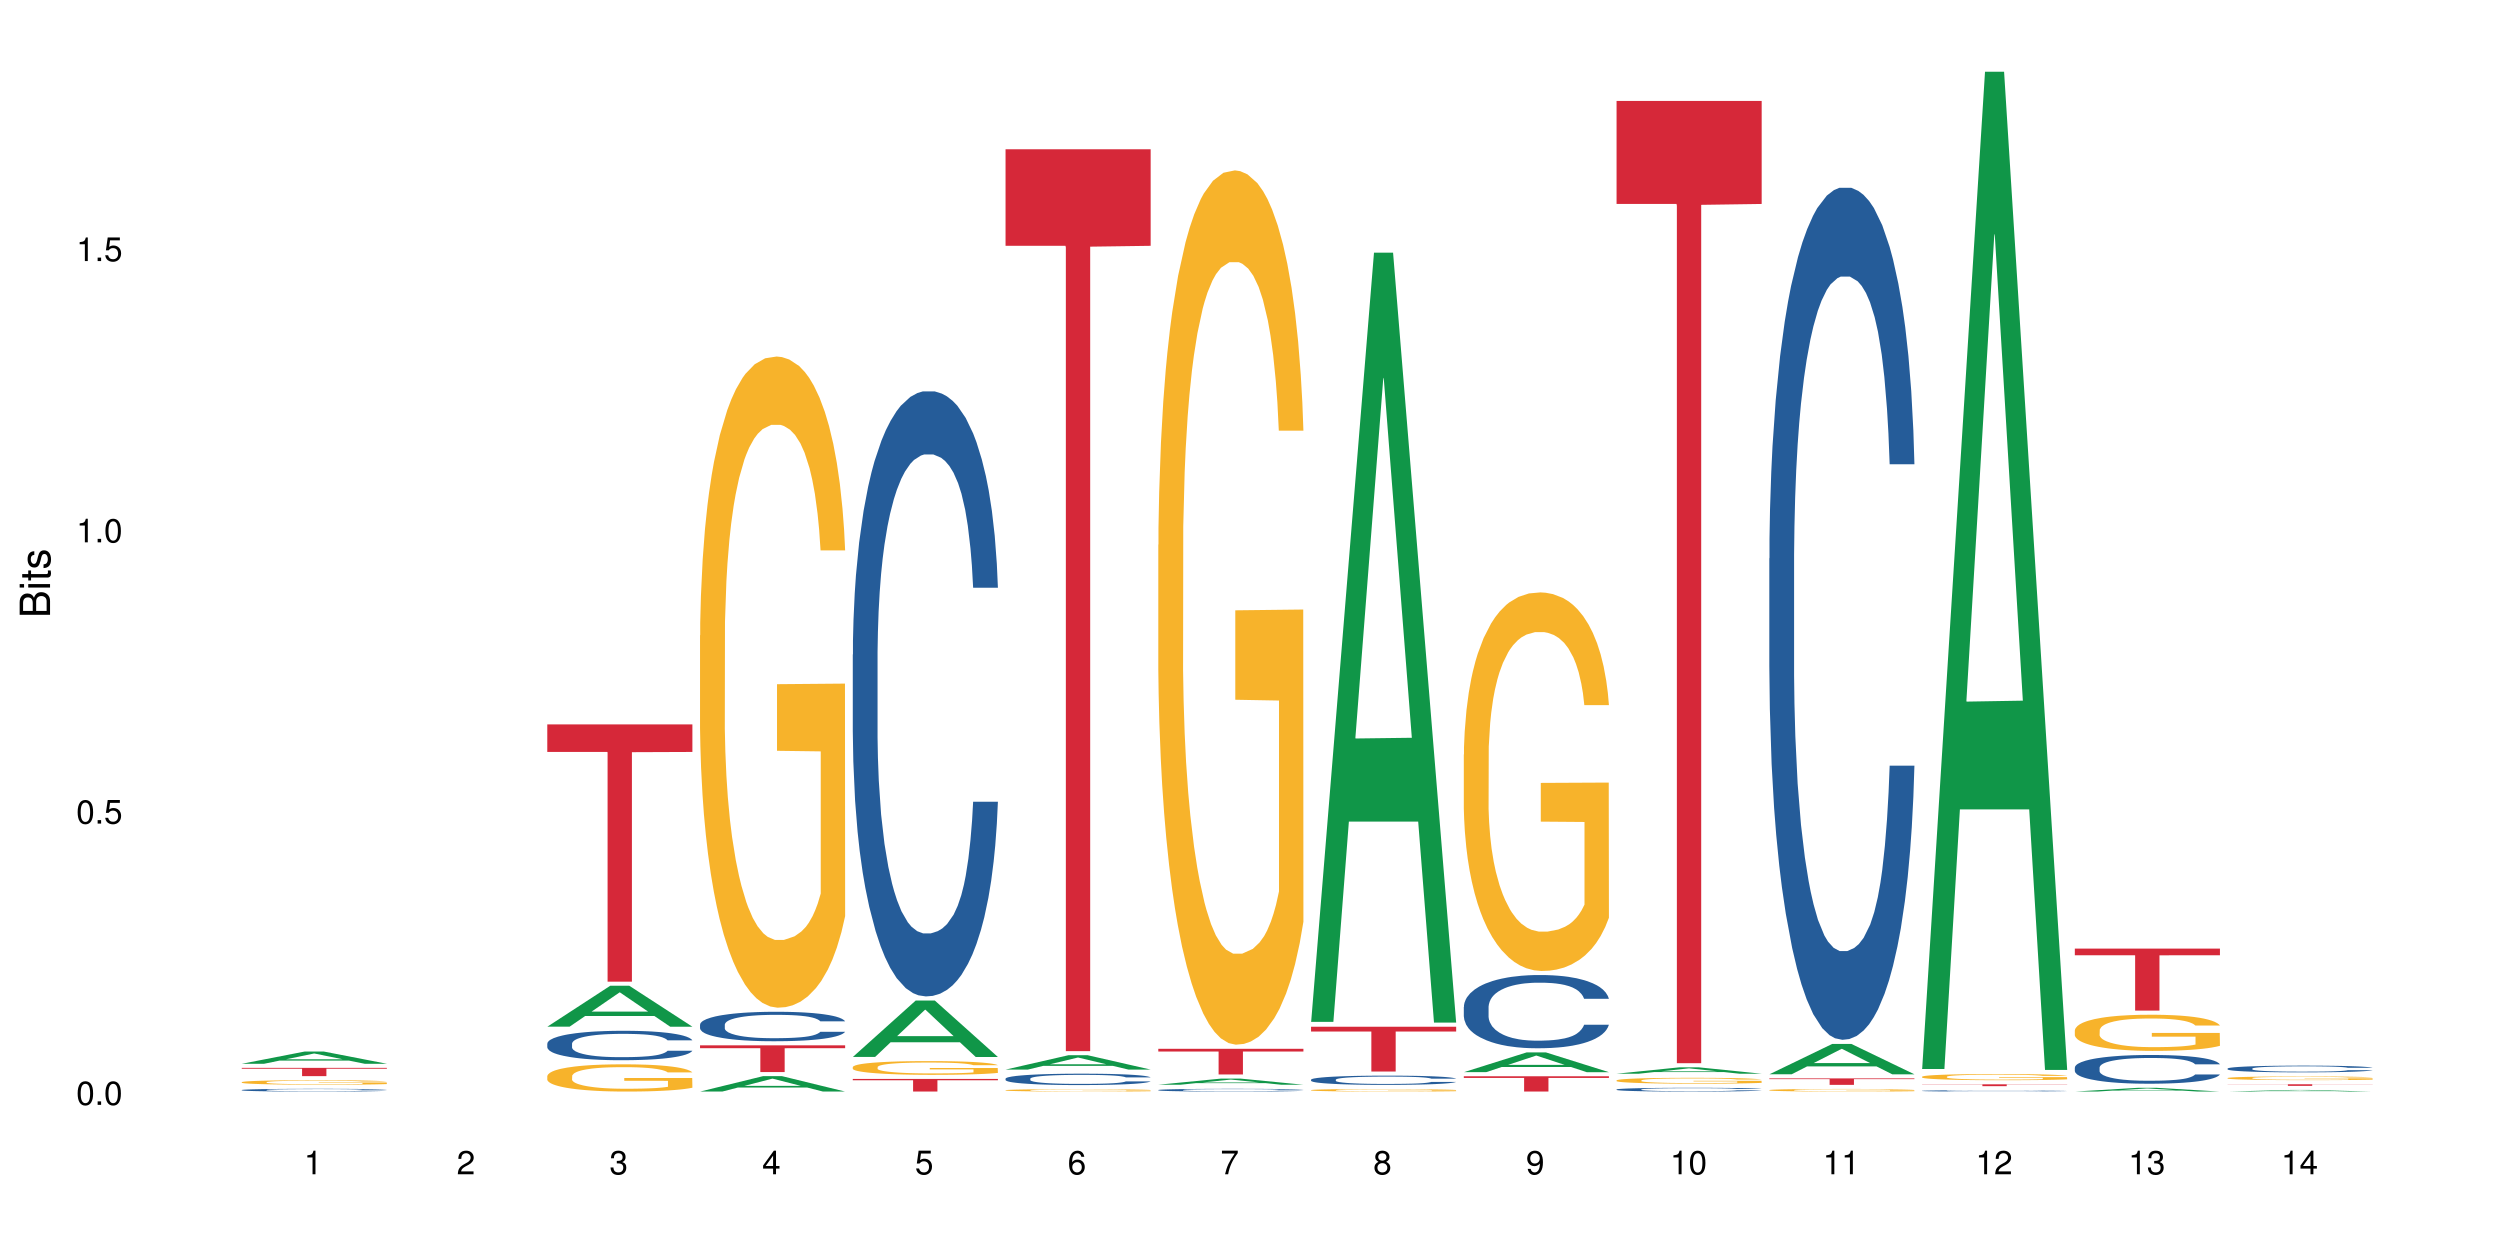 <?xml version="1.0" encoding="UTF-8"?>
<svg xmlns="http://www.w3.org/2000/svg" xmlns:xlink="http://www.w3.org/1999/xlink" width="720pt" height="360pt" viewBox="0 0 720 360" version="1.1">
<defs>
<g>
<symbol overflow="visible" id="glyph0-0">
<path style="stroke:none;" d=""/>
</symbol>
<symbol overflow="visible" id="glyph0-1">
<path style="stroke:none;" d="M 2.641 -6.797 C 2 -6.797 1.422 -6.531 1.078 -6.047 C 0.641 -5.453 0.406 -4.547 0.406 -3.297 C 0.406 -1 1.188 0.219 2.641 0.219 C 4.078 0.219 4.859 -1 4.859 -3.234 C 4.859 -4.562 4.656 -5.438 4.203 -6.047 C 3.844 -6.531 3.281 -6.797 2.641 -6.797 Z M 2.641 -6.047 C 3.547 -6.047 4 -5.125 4 -3.312 C 4 -1.375 3.562 -0.484 2.625 -0.484 C 1.734 -0.484 1.281 -1.422 1.281 -3.281 C 1.281 -5.141 1.734 -6.047 2.641 -6.047 Z M 2.641 -6.047 "/>
</symbol>
<symbol overflow="visible" id="glyph0-2">
<path style="stroke:none;" d="M 1.828 -1 L 0.828 -1 L 0.828 0 L 1.828 0 Z M 1.828 -1 "/>
</symbol>
<symbol overflow="visible" id="glyph0-3">
<path style="stroke:none;" d="M 4.562 -6.797 L 1.062 -6.797 L 0.547 -3.094 L 1.328 -3.094 C 1.719 -3.562 2.047 -3.734 2.578 -3.734 C 3.484 -3.734 4.062 -3.109 4.062 -2.094 C 4.062 -1.125 3.484 -0.531 2.578 -0.531 C 1.828 -0.531 1.375 -0.906 1.188 -1.672 L 0.328 -1.672 C 0.453 -1.109 0.547 -0.844 0.75 -0.594 C 1.125 -0.078 1.828 0.219 2.594 0.219 C 3.969 0.219 4.922 -0.781 4.922 -2.219 C 4.922 -3.562 4.031 -4.484 2.719 -4.484 C 2.25 -4.484 1.859 -4.359 1.469 -4.062 L 1.734 -5.969 L 4.562 -5.969 Z M 4.562 -6.797 "/>
</symbol>
<symbol overflow="visible" id="glyph0-4">
<path style="stroke:none;" d="M 2.484 -4.844 L 2.484 0 L 3.328 0 L 3.328 -6.797 L 2.766 -6.797 C 2.469 -5.75 2.281 -5.609 0.984 -5.453 L 0.984 -4.844 Z M 2.484 -4.844 "/>
</symbol>
<symbol overflow="visible" id="glyph0-5">
<path style="stroke:none;" d="M 4.859 -0.828 L 1.281 -0.828 C 1.359 -1.391 1.672 -1.75 2.5 -2.234 L 3.469 -2.75 C 4.406 -3.266 4.906 -3.969 4.906 -4.812 C 4.906 -5.375 4.672 -5.906 4.266 -6.266 C 3.859 -6.625 3.375 -6.797 2.719 -6.797 C 1.859 -6.797 1.219 -6.5 0.844 -5.922 C 0.609 -5.562 0.5 -5.125 0.484 -4.438 L 1.328 -4.438 C 1.359 -4.906 1.406 -5.188 1.531 -5.406 C 1.75 -5.812 2.188 -6.062 2.703 -6.062 C 3.469 -6.062 4.031 -5.516 4.031 -4.781 C 4.031 -4.25 3.719 -3.797 3.125 -3.438 L 2.234 -2.938 C 0.812 -2.141 0.406 -1.5 0.328 0 L 4.859 0 Z M 4.859 -0.828 "/>
</symbol>
<symbol overflow="visible" id="glyph0-6">
<path style="stroke:none;" d="M 2.125 -3.125 L 2.578 -3.125 C 3.516 -3.125 3.984 -2.703 3.984 -1.891 C 3.984 -1.031 3.469 -0.531 2.578 -0.531 C 1.656 -0.531 1.203 -0.984 1.156 -1.969 L 0.312 -1.969 C 0.344 -1.422 0.438 -1.078 0.609 -0.766 C 0.953 -0.109 1.625 0.219 2.547 0.219 C 3.953 0.219 4.859 -0.609 4.859 -1.906 C 4.859 -2.766 4.516 -3.25 3.703 -3.516 C 4.344 -3.766 4.656 -4.25 4.656 -4.938 C 4.656 -6.109 3.875 -6.797 2.578 -6.797 C 1.203 -6.797 0.484 -6.047 0.453 -4.609 L 1.297 -4.609 C 1.312 -5.016 1.344 -5.25 1.453 -5.453 C 1.641 -5.828 2.062 -6.062 2.594 -6.062 C 3.344 -6.062 3.797 -5.625 3.797 -4.906 C 3.797 -4.422 3.609 -4.141 3.25 -3.984 C 3.016 -3.891 2.719 -3.844 2.125 -3.844 Z M 2.125 -3.125 "/>
</symbol>
<symbol overflow="visible" id="glyph0-7">
<path style="stroke:none;" d="M 3.141 -1.625 L 3.141 0 L 3.984 0 L 3.984 -1.625 L 4.984 -1.625 L 4.984 -2.391 L 3.984 -2.391 L 3.984 -6.797 L 3.359 -6.797 L 0.266 -2.516 L 0.266 -1.625 Z M 3.141 -2.391 L 1 -2.391 L 3.141 -5.359 Z M 3.141 -2.391 "/>
</symbol>
<symbol overflow="visible" id="glyph0-8">
<path style="stroke:none;" d="M 4.781 -5.031 C 4.609 -6.141 3.891 -6.797 2.844 -6.797 C 2.094 -6.797 1.422 -6.438 1.031 -5.828 C 0.609 -5.172 0.406 -4.344 0.406 -3.094 C 0.406 -1.953 0.578 -1.234 0.984 -0.625 C 1.359 -0.078 1.953 0.219 2.703 0.219 C 3.984 0.219 4.922 -0.734 4.922 -2.078 C 4.922 -3.344 4.062 -4.234 2.844 -4.234 C 2.172 -4.234 1.641 -3.969 1.281 -3.469 C 1.281 -5.125 1.828 -6.047 2.797 -6.047 C 3.391 -6.047 3.797 -5.672 3.938 -5.031 Z M 2.734 -3.484 C 3.547 -3.484 4.062 -2.922 4.062 -2 C 4.062 -1.156 3.484 -0.531 2.703 -0.531 C 1.922 -0.531 1.328 -1.188 1.328 -2.047 C 1.328 -2.891 1.906 -3.484 2.734 -3.484 Z M 2.734 -3.484 "/>
</symbol>
<symbol overflow="visible" id="glyph0-9">
<path style="stroke:none;" d="M 4.984 -6.797 L 0.438 -6.797 L 0.438 -5.969 L 4.109 -5.969 C 2.5 -3.656 1.828 -2.234 1.328 0 L 2.219 0 C 2.594 -2.172 3.453 -4.047 4.984 -6.094 Z M 4.984 -6.797 "/>
</symbol>
<symbol overflow="visible" id="glyph0-10">
<path style="stroke:none;" d="M 3.75 -3.578 C 4.453 -4 4.688 -4.344 4.688 -4.984 C 4.688 -6.047 3.844 -6.797 2.641 -6.797 C 1.438 -6.797 0.594 -6.047 0.594 -4.984 C 0.594 -4.359 0.828 -4.016 1.516 -3.578 C 0.734 -3.203 0.359 -2.641 0.359 -1.891 C 0.359 -0.641 1.297 0.219 2.641 0.219 C 3.984 0.219 4.922 -0.641 4.922 -1.875 C 4.922 -2.641 4.531 -3.203 3.75 -3.578 Z M 2.641 -6.047 C 3.359 -6.047 3.812 -5.625 3.812 -4.969 C 3.812 -4.344 3.344 -3.922 2.641 -3.922 C 1.922 -3.922 1.453 -4.344 1.453 -4.984 C 1.453 -5.625 1.922 -6.047 2.641 -6.047 Z M 2.641 -3.203 C 3.484 -3.203 4.062 -2.672 4.062 -1.875 C 4.062 -1.062 3.484 -0.531 2.625 -0.531 C 1.797 -0.531 1.219 -1.078 1.219 -1.875 C 1.219 -2.672 1.797 -3.203 2.641 -3.203 Z M 2.641 -3.203 "/>
</symbol>
<symbol overflow="visible" id="glyph0-11">
<path style="stroke:none;" d="M 0.516 -1.547 C 0.672 -0.438 1.406 0.219 2.438 0.219 C 3.188 0.219 3.859 -0.141 4.266 -0.75 C 4.688 -1.406 4.891 -2.25 4.891 -3.484 C 4.891 -4.625 4.703 -5.359 4.312 -5.953 C 3.938 -6.5 3.344 -6.797 2.594 -6.797 C 1.297 -6.797 0.359 -5.844 0.359 -4.516 C 0.359 -3.25 1.234 -2.344 2.453 -2.344 C 3.094 -2.344 3.562 -2.578 4.016 -3.109 C 4 -1.453 3.469 -0.531 2.5 -0.531 C 1.906 -0.531 1.484 -0.906 1.359 -1.547 Z M 2.578 -6.062 C 3.375 -6.062 3.969 -5.406 3.969 -4.531 C 3.969 -3.688 3.375 -3.094 2.547 -3.094 C 1.734 -3.094 1.234 -3.672 1.234 -4.578 C 1.234 -5.438 1.797 -6.062 2.578 -6.062 Z M 2.578 -6.062 "/>
</symbol>
<symbol overflow="visible" id="glyph1-0">
<path style="stroke:none;" d=""/>
</symbol>
<symbol overflow="visible" id="glyph1-1">
<path style="stroke:none;" d="M 0 -0.953 L 0 -4.891 C 0 -5.719 -0.234 -6.344 -0.734 -6.797 C -1.188 -7.234 -1.812 -7.469 -2.5 -7.469 C -3.547 -7.469 -4.188 -7 -4.625 -5.875 C -4.984 -6.672 -5.641 -7.094 -6.531 -7.094 C -7.156 -7.094 -7.734 -6.859 -8.141 -6.391 C -8.562 -5.938 -8.75 -5.344 -8.75 -4.5 L -8.75 -0.953 Z M -4.984 -2.062 L -7.766 -2.062 L -7.766 -4.219 C -7.766 -4.844 -7.688 -5.203 -7.453 -5.5 C -7.219 -5.812 -6.859 -5.969 -6.375 -5.969 C -5.906 -5.969 -5.531 -5.812 -5.297 -5.5 C -5.062 -5.203 -4.984 -4.844 -4.984 -4.219 Z M -0.984 -2.062 L -4 -2.062 L -4 -4.781 C -4 -5.328 -3.859 -5.688 -3.578 -5.953 C -3.297 -6.219 -2.922 -6.359 -2.484 -6.359 C -2.062 -6.359 -1.688 -6.219 -1.406 -5.953 C -1.109 -5.688 -0.984 -5.328 -0.984 -4.781 Z M -0.984 -2.062 "/>
</symbol>
<symbol overflow="visible" id="glyph1-2">
<path style="stroke:none;" d="M -6.281 -1.797 L -6.281 -0.797 L 0 -0.797 L 0 -1.797 Z M -8.75 -1.797 L -8.75 -0.797 L -7.484 -0.797 L -7.484 -1.797 Z M -8.75 -1.797 "/>
</symbol>
<symbol overflow="visible" id="glyph1-3">
<path style="stroke:none;" d="M -6.281 -3.047 L -6.281 -2.016 L -8.016 -2.016 L -8.016 -1.016 L -6.281 -1.016 L -6.281 -0.172 L -5.469 -0.172 L -5.469 -1.016 L -0.719 -1.016 C -0.078 -1.016 0.281 -1.453 0.281 -2.234 C 0.281 -2.469 0.25 -2.719 0.188 -3.047 L -0.641 -3.047 C -0.609 -2.922 -0.594 -2.766 -0.594 -2.562 C -0.594 -2.141 -0.719 -2.016 -1.156 -2.016 L -5.469 -2.016 L -5.469 -3.047 Z M -6.281 -3.047 "/>
</symbol>
<symbol overflow="visible" id="glyph1-4">
<path style="stroke:none;" d="M -4.531 -5.25 C -5.766 -5.25 -6.469 -4.422 -6.469 -2.969 C -6.469 -1.516 -5.719 -0.562 -4.547 -0.562 C -3.562 -0.562 -3.094 -1.062 -2.734 -2.562 L -2.516 -3.484 C -2.344 -4.188 -2.094 -4.469 -1.625 -4.469 C -1.047 -4.469 -0.641 -3.875 -0.641 -3 C -0.641 -2.453 -0.797 -2 -1.062 -1.75 C -1.25 -1.594 -1.422 -1.531 -1.875 -1.469 L -1.875 -0.406 C -0.422 -0.453 0.281 -1.266 0.281 -2.922 C 0.281 -4.5 -0.5 -5.516 -1.719 -5.516 C -2.656 -5.516 -3.172 -4.984 -3.469 -3.734 L -3.703 -2.766 C -3.891 -1.953 -4.156 -1.609 -4.594 -1.609 C -5.172 -1.609 -5.547 -2.125 -5.547 -2.938 C -5.547 -3.75 -5.203 -4.172 -4.531 -4.203 Z M -4.531 -5.25 "/>
</symbol>
</g>
</defs>
<g id="surface109486">
<rect x="0" y="0" width="720" height="360" style="fill:rgb(100%,100%,100%);fill-opacity:1;stroke:none;"/>
<path style=" stroke:none;fill-rule:nonzero;fill:rgb(6.275%,58.824%,28.235%);fill-opacity:1;" d="M 69.629 306.367 L 69.676 306.363 L 87.758 302.84 L 93.25 302.84 L 111.422 306.367 L 105.039 306.367 L 100.484 305.449 L 80.523 305.449 L 76.059 306.367 L 69.629 306.367 L 82.445 305.066 L 98.652 305.062 L 90.57 303.418 L 90.48 303.414 L 90.391 303.422 L 82.398 305.062 L 82.445 305.066 Z M 69.629 306.367 "/>
<path style=" stroke:none;fill-rule:nonzero;fill:rgb(14.51%,36.078%,60%);fill-opacity:1;" d="M 69.629 313.922 L 69.68 313.922 L 69.68 313.906 L 69.832 313.879 L 70.191 313.844 L 70.547 313.82 L 71.465 313.777 L 72.738 313.734 L 74.062 313.703 L 75.031 313.684 L 75.898 313.668 L 77.887 313.645 L 79.16 313.629 L 80.535 313.617 L 82.219 313.605 L 83.441 313.598 L 86.195 313.586 L 88.234 313.582 L 89.812 313.578 L 93.227 313.578 L 95.266 313.582 L 96.746 313.586 L 98.375 313.59 L 99.75 313.598 L 102.148 313.613 L 104.289 313.633 L 105.258 313.645 L 106.785 313.668 L 107.957 313.688 L 108.773 313.707 L 109.691 313.734 L 110.504 313.766 L 111.117 313.805 L 111.422 313.836 L 104.289 313.836 L 103.93 313.805 L 103.523 313.785 L 102.758 313.754 L 101.992 313.734 L 100.922 313.711 L 99.957 313.699 L 98.629 313.684 L 97.457 313.676 L 96.234 313.668 L 95.062 313.664 L 92.82 313.66 L 90.219 313.66 L 89.254 313.664 L 87.266 313.668 L 86.195 313.672 L 84.664 313.684 L 83.594 313.691 L 82.32 313.707 L 81.453 313.719 L 80.383 313.738 L 79.617 313.754 L 78.754 313.777 L 78.242 313.797 L 77.785 313.816 L 77.375 313.84 L 77.07 313.867 L 76.867 313.895 L 76.766 313.918 L 76.766 314.031 L 76.867 314.059 L 77.121 314.09 L 77.785 314.133 L 78.754 314.172 L 79.875 314.199 L 80.945 314.223 L 81.555 314.234 L 82.371 314.246 L 83.645 314.258 L 85.48 314.273 L 86.551 314.281 L 88.184 314.285 L 89.863 314.289 L 92.105 314.289 L 94.094 314.285 L 95.418 314.281 L 96.797 314.277 L 98.68 314.262 L 99.852 314.25 L 100.871 314.238 L 101.637 314.223 L 102.148 314.211 L 102.91 314.191 L 103.523 314.164 L 103.98 314.141 L 104.289 314.117 L 111.422 314.117 L 111.117 314.145 L 110.66 314.172 L 110.199 314.195 L 109.484 314.219 L 108.672 314.242 L 107.5 314.266 L 106.531 314.285 L 105.258 314.301 L 104.082 314.316 L 102.809 314.328 L 100.922 314.344 L 99.699 314.352 L 98.375 314.355 L 96.797 314.363 L 94.809 314.367 L 92.668 314.371 L 88.539 314.371 L 86.957 314.367 L 84.867 314.359 L 82.27 314.348 L 80.383 314.332 L 78.906 314.32 L 77.633 314.305 L 76.203 314.285 L 74.371 314.254 L 73.25 314.23 L 72.484 314.207 L 71.617 314.18 L 71.004 314.156 L 70.293 314.113 L 69.781 314.062 L 69.629 314.023 Z M 69.629 313.922 "/>
<path style=" stroke:none;fill-rule:nonzero;fill:rgb(96.863%,70.196%,16.863%);fill-opacity:1;" d="M 69.629 311.656 L 69.68 311.656 L 69.68 311.633 L 69.883 311.578 L 70.395 311.508 L 71.055 311.445 L 71.77 311.398 L 72.23 311.375 L 72.992 311.34 L 73.656 311.312 L 75.336 311.258 L 77.477 311.211 L 78.652 311.188 L 79.977 311.168 L 81.863 311.145 L 82.727 311.137 L 85.379 311.117 L 88.387 311.105 L 91.699 311.102 L 93.227 311.105 L 95.316 311.109 L 98.172 311.121 L 99.801 311.133 L 101.078 311.145 L 102.402 311.16 L 104.031 311.184 L 105.562 311.215 L 106.785 311.242 L 108.008 311.277 L 109.027 311.316 L 109.895 311.355 L 110.66 311.406 L 111.117 311.449 L 111.422 311.488 L 104.34 311.488 L 103.93 311.449 L 103.473 311.414 L 102.707 311.375 L 101.941 311.348 L 101.18 311.324 L 99.75 311.293 L 98.527 311.277 L 97 311.258 L 95.52 311.25 L 93.84 311.242 L 92.82 311.238 L 90.117 311.238 L 87.672 311.246 L 86.246 311.258 L 85.227 311.266 L 83.797 311.285 L 82.934 311.297 L 82.422 311.309 L 80.895 311.344 L 79.875 311.379 L 79.312 311.398 L 78.602 311.438 L 78.09 311.469 L 77.531 311.516 L 77.223 311.551 L 76.816 311.633 L 76.766 311.844 L 76.918 311.891 L 77.223 311.938 L 77.633 311.98 L 78.242 312.023 L 78.855 312.059 L 79.926 312.105 L 80.844 312.137 L 81.555 312.156 L 82.934 312.188 L 83.492 312.199 L 84.816 312.219 L 86.195 312.238 L 87.875 312.25 L 89.148 312.258 L 91.188 312.266 L 93.789 312.266 L 96.848 312.258 L 98.781 312.246 L 100.109 312.238 L 100.977 312.23 L 102.047 312.215 L 102.809 312.203 L 103.523 312.191 L 104.391 312.172 L 104.391 311.891 L 91.801 311.887 L 91.801 311.754 L 111.371 311.754 L 111.422 312.215 L 110.352 312.25 L 109.027 312.277 L 107.754 312.305 L 106.43 312.324 L 104.543 312.344 L 103.012 312.359 L 100.668 312.375 L 98.527 312.387 L 96.285 312.395 L 94.297 312.398 L 91.953 312.398 L 89.863 312.395 L 87.621 312.391 L 85.836 312.379 L 84.207 312.367 L 82.574 312.352 L 80.535 312.328 L 79.211 312.309 L 76.461 312.254 L 75.234 312.223 L 74.422 312.195 L 73.605 312.168 L 72.738 312.133 L 71.922 312.094 L 71.312 312.055 L 70.75 312.016 L 70.344 311.977 L 69.934 311.922 L 69.73 311.879 L 69.629 311.844 Z M 69.629 311.656 "/>
<path style=" stroke:none;fill-rule:nonzero;fill:rgb(83.922%,15.686%,22.353%);fill-opacity:1;" d="M 69.629 307.547 L 111.422 307.547 L 111.422 307.801 L 94.004 307.805 L 94.004 309.922 L 86.996 309.922 L 86.996 307.809 L 86.895 307.801 L 69.629 307.801 Z M 69.629 307.547 "/>
<path style=" stroke:none;fill-rule:nonzero;fill:rgb(6.275%,58.824%,28.235%);fill-opacity:1;" d="M 157.617 295.684 L 157.66 295.672 L 175.746 283.898 L 181.238 283.898 L 199.41 295.695 L 193.023 295.695 L 188.469 292.617 L 168.512 292.617 L 164.047 295.684 L 157.617 295.684 L 170.43 291.34 L 186.641 291.332 L 178.559 285.824 L 178.469 285.812 L 178.379 285.848 L 170.387 291.332 L 170.43 291.34 Z M 157.617 295.684 "/>
<path style=" stroke:none;fill-rule:nonzero;fill:rgb(14.51%,36.078%,60%);fill-opacity:1;" d="M 157.617 300.559 L 157.668 300.551 L 157.668 300.367 L 157.82 300.07 L 158.176 299.699 L 158.535 299.445 L 159.449 298.988 L 160.727 298.547 L 162.051 298.207 L 163.02 298.004 L 163.887 297.852 L 165.871 297.562 L 167.148 297.418 L 168.523 297.285 L 170.207 297.152 L 171.43 297.074 L 174.18 296.953 L 176.219 296.898 L 177.801 296.875 L 181.215 296.875 L 183.254 296.906 L 184.73 296.945 L 186.363 297.008 L 187.738 297.074 L 190.133 297.246 L 192.273 297.461 L 193.242 297.586 L 194.773 297.828 L 195.945 298.059 L 196.758 298.262 L 197.676 298.547 L 198.492 298.895 L 199.105 299.289 L 199.41 299.621 L 192.273 299.621 L 191.918 299.312 L 191.512 299.074 L 190.746 298.754 L 189.98 298.531 L 188.91 298.305 L 187.941 298.16 L 186.617 298.012 L 185.445 297.918 L 184.223 297.852 L 183.051 297.805 L 180.805 297.758 L 178.207 297.758 L 177.238 297.773 L 175.25 297.836 L 174.18 297.887 L 172.652 297.996 L 171.582 298.098 L 170.309 298.254 L 169.441 298.383 L 168.371 298.586 L 167.605 298.762 L 166.738 299.02 L 166.23 299.211 L 165.77 299.43 L 165.363 299.684 L 165.059 299.957 L 164.855 300.242 L 164.75 300.52 L 164.75 301.719 L 164.855 302 L 165.109 302.324 L 165.77 302.797 L 166.738 303.207 L 167.859 303.531 L 168.93 303.766 L 169.543 303.871 L 170.359 303.996 L 171.633 304.152 L 173.469 304.305 L 174.539 304.367 L 176.168 304.43 L 177.852 304.461 L 180.094 304.461 L 182.082 304.43 L 183.406 304.391 L 184.781 304.328 L 186.668 304.199 L 187.84 304.074 L 188.859 303.926 L 189.625 303.781 L 190.133 303.656 L 190.898 303.414 L 191.512 303.152 L 191.969 302.883 L 192.273 302.617 L 199.41 302.617 L 199.105 302.93 L 198.645 303.23 L 198.188 303.453 L 197.473 303.727 L 196.656 303.965 L 195.484 304.234 L 194.516 304.414 L 193.242 304.609 L 192.07 304.754 L 190.797 304.887 L 188.91 305.043 L 187.688 305.117 L 186.363 305.188 L 184.781 305.25 L 182.793 305.305 L 180.652 305.336 L 178.664 305.344 L 176.523 305.328 L 174.945 305.297 L 172.855 305.227 L 170.258 305.086 L 168.371 304.941 L 166.891 304.793 L 165.617 304.637 L 164.191 304.43 L 162.355 304.09 L 161.234 303.824 L 160.469 303.609 L 159.605 303.309 L 158.992 303.035 L 158.277 302.602 L 157.77 302.055 L 157.617 301.629 Z M 157.617 300.559 "/>
<path style=" stroke:none;fill-rule:nonzero;fill:rgb(96.863%,70.196%,16.863%);fill-opacity:1;" d="M 157.617 309.883 L 157.668 309.875 L 157.668 309.734 L 157.871 309.41 L 158.379 308.965 L 159.043 308.602 L 159.758 308.312 L 160.215 308.164 L 160.98 307.949 L 161.641 307.793 L 163.324 307.469 L 165.465 307.168 L 166.637 307.039 L 167.961 306.918 L 169.848 306.781 L 170.715 306.73 L 173.363 306.617 L 176.371 306.543 L 179.684 306.523 L 181.215 306.531 L 183.305 306.559 L 186.156 306.637 L 187.789 306.707 L 189.062 306.781 L 190.387 306.875 L 192.02 307.016 L 193.547 307.188 L 194.773 307.359 L 195.996 307.578 L 197.016 307.805 L 197.879 308.055 L 198.645 308.355 L 199.105 308.609 L 199.41 308.859 L 192.324 308.859 L 191.918 308.609 L 191.457 308.414 L 190.695 308.18 L 189.93 308.008 L 189.164 307.871 L 187.738 307.684 L 186.516 307.57 L 184.984 307.469 L 183.508 307.402 L 181.824 307.359 L 180.805 307.348 L 178.105 307.348 L 175.66 307.398 L 174.23 307.453 L 173.211 307.512 L 171.785 307.621 L 170.918 307.707 L 170.41 307.762 L 168.879 307.984 L 167.859 308.184 L 167.301 308.32 L 166.586 308.535 L 166.078 308.73 L 165.516 309.016 L 165.211 309.23 L 164.801 309.719 L 164.75 311.008 L 164.906 311.281 L 165.211 311.574 L 165.617 311.832 L 166.23 312.105 L 166.84 312.312 L 167.91 312.594 L 168.828 312.781 L 169.543 312.902 L 170.918 313.094 L 171.48 313.16 L 172.805 313.289 L 174.18 313.391 L 175.863 313.477 L 177.137 313.52 L 179.176 313.555 L 181.773 313.555 L 184.832 313.512 L 186.77 313.453 L 188.094 313.395 L 188.961 313.348 L 190.031 313.266 L 190.797 313.195 L 191.512 313.117 L 192.375 312.996 L 192.375 311.281 L 179.789 311.273 L 179.789 310.473 L 199.359 310.465 L 199.41 313.266 L 198.34 313.461 L 197.016 313.648 L 195.738 313.789 L 194.414 313.91 L 192.527 314.047 L 191 314.133 L 188.656 314.234 L 186.516 314.301 L 184.273 314.344 L 182.285 314.363 L 179.941 314.371 L 177.852 314.355 L 175.609 314.312 L 173.824 314.258 L 172.191 314.184 L 170.562 314.09 L 168.523 313.941 L 167.199 313.82 L 165.82 313.668 L 164.445 313.488 L 163.223 313.297 L 162.406 313.145 L 161.59 312.973 L 160.727 312.758 L 159.91 312.516 L 159.297 312.293 L 158.738 312.043 L 158.328 311.805 L 157.922 311.48 L 157.719 311.223 L 157.617 311.004 Z M 157.617 309.883 "/>
<path style=" stroke:none;fill-rule:nonzero;fill:rgb(83.922%,15.686%,22.353%);fill-opacity:1;" d="M 157.617 208.629 L 199.41 208.629 L 199.41 216.559 L 181.992 216.629 L 181.992 282.719 L 174.984 282.719 L 174.984 216.699 L 174.883 216.559 L 157.617 216.559 Z M 157.617 208.629 "/>
<path style=" stroke:none;fill-rule:nonzero;fill:rgb(6.275%,58.824%,28.235%);fill-opacity:1;" d="M 201.609 314.367 L 201.652 314.363 L 219.738 309.934 L 225.23 309.934 L 243.402 314.371 L 237.02 314.371 L 232.465 313.211 L 212.504 313.211 L 208.039 314.367 L 201.609 314.367 L 214.426 312.734 L 230.633 312.73 L 222.551 310.66 L 222.461 310.652 L 222.371 310.668 L 214.379 312.73 L 214.426 312.734 Z M 201.609 314.367 "/>
<path style=" stroke:none;fill-rule:nonzero;fill:rgb(14.51%,36.078%,60%);fill-opacity:1;" d="M 201.609 295.09 L 201.66 295.082 L 201.66 294.895 L 201.812 294.602 L 202.172 294.227 L 202.527 293.973 L 203.445 293.516 L 204.719 293.074 L 206.043 292.73 L 207.012 292.531 L 207.879 292.375 L 209.867 292.09 L 211.141 291.941 L 212.516 291.809 L 214.199 291.676 L 215.422 291.602 L 218.176 291.477 L 220.211 291.422 L 221.793 291.398 L 225.207 291.398 L 227.246 291.43 L 228.723 291.469 L 230.355 291.531 L 231.73 291.602 L 234.129 291.77 L 236.27 291.988 L 237.234 292.113 L 238.766 292.352 L 239.938 292.586 L 240.754 292.785 L 241.672 293.074 L 242.484 293.422 L 243.098 293.816 L 243.402 294.148 L 236.27 294.148 L 235.91 293.84 L 235.504 293.602 L 234.738 293.281 L 233.973 293.059 L 232.902 292.832 L 231.934 292.684 L 230.609 292.539 L 229.438 292.445 L 228.215 292.375 L 227.043 292.328 L 224.801 292.281 L 222.199 292.281 L 221.23 292.297 L 219.246 292.359 L 218.176 292.414 L 216.645 292.523 L 215.574 292.621 L 214.301 292.777 L 213.434 292.91 L 212.363 293.113 L 211.598 293.289 L 210.734 293.547 L 210.223 293.738 L 209.766 293.957 L 209.355 294.211 L 209.051 294.484 L 208.848 294.77 L 208.746 295.051 L 208.746 296.25 L 208.848 296.531 L 209.102 296.855 L 209.766 297.328 L 210.734 297.738 L 211.855 298.066 L 212.926 298.297 L 213.535 298.406 L 214.352 298.531 L 215.625 298.684 L 217.461 298.84 L 218.531 298.902 L 220.16 298.965 L 221.844 298.996 L 224.086 298.996 L 226.074 298.965 L 227.398 298.926 L 228.777 298.863 L 230.66 298.73 L 231.832 298.609 L 232.852 298.461 L 233.617 298.312 L 234.129 298.188 L 234.891 297.949 L 235.504 297.684 L 235.961 297.414 L 236.27 297.152 L 243.402 297.152 L 243.098 297.461 L 242.641 297.762 L 242.18 297.988 L 241.465 298.258 L 240.652 298.5 L 239.48 298.77 L 238.512 298.949 L 237.234 299.145 L 236.062 299.289 L 234.789 299.422 L 232.902 299.578 L 231.68 299.656 L 230.355 299.723 L 228.777 299.785 L 226.789 299.84 L 224.648 299.871 L 222.66 299.879 L 220.52 299.863 L 218.938 299.832 L 216.848 299.762 L 214.25 299.625 L 212.363 299.477 L 210.887 299.328 L 209.613 299.176 L 208.184 298.965 L 206.348 298.625 L 205.227 298.359 L 204.465 298.145 L 203.598 297.84 L 202.984 297.57 L 202.273 297.137 L 201.762 296.586 L 201.609 296.156 Z M 201.609 295.09 "/>
<path style=" stroke:none;fill-rule:nonzero;fill:rgb(96.863%,70.196%,16.863%);fill-opacity:1;" d="M 201.609 183 L 201.66 182.832 L 201.66 179.406 L 201.863 171.699 L 202.375 161.078 L 203.035 152.344 L 203.75 145.492 L 204.207 141.895 L 204.973 136.758 L 205.637 132.988 L 207.316 125.281 L 209.457 118.09 L 210.629 115.008 L 211.957 112.094 L 213.844 108.84 L 214.707 107.641 L 217.359 104.902 L 220.367 103.188 L 223.68 102.676 L 225.207 102.848 L 227.297 103.531 L 230.152 105.414 L 231.781 107.129 L 233.059 108.84 L 234.383 111.066 L 236.012 114.492 L 237.543 118.602 L 238.766 122.715 L 239.988 127.852 L 241.008 133.332 L 241.875 139.328 L 242.641 146.52 L 243.098 152.516 L 243.402 158.512 L 236.32 158.512 L 235.91 152.516 L 235.453 147.891 L 234.688 142.238 L 233.922 138.129 L 233.16 134.875 L 231.73 130.422 L 230.508 127.68 L 228.98 125.281 L 227.5 123.742 L 225.82 122.715 L 224.801 122.371 L 222.098 122.371 L 219.652 123.57 L 218.227 124.941 L 217.207 126.309 L 215.777 128.879 L 214.914 130.934 L 214.402 132.305 L 212.875 137.613 L 211.855 142.41 L 211.293 145.664 L 210.578 150.801 L 210.07 155.426 L 209.508 162.277 L 209.203 167.414 L 208.797 179.062 L 208.746 209.891 L 208.898 216.398 L 209.203 223.422 L 209.613 229.59 L 210.223 236.098 L 210.836 241.062 L 211.906 247.742 L 212.824 252.195 L 213.535 255.109 L 214.914 259.73 L 215.473 261.273 L 216.797 264.355 L 218.176 266.754 L 219.855 268.809 L 221.129 269.836 L 223.168 270.695 L 225.77 270.695 L 228.828 269.664 L 230.762 268.297 L 232.09 266.926 L 232.953 265.727 L 234.023 263.844 L 234.789 262.129 L 235.504 260.246 L 236.371 257.336 L 236.371 216.398 L 223.781 216.23 L 223.781 197.047 L 243.352 196.875 L 243.402 263.844 L 242.332 268.469 L 241.008 272.922 L 239.734 276.344 L 238.41 279.258 L 236.523 282.512 L 234.992 284.566 L 232.648 286.965 L 230.508 288.504 L 228.266 289.535 L 226.277 290.047 L 223.934 290.219 L 221.844 289.875 L 219.602 288.848 L 217.816 287.477 L 216.188 285.766 L 214.555 283.539 L 212.516 279.941 L 211.191 277.031 L 209.816 273.434 L 208.438 269.152 L 207.215 264.527 L 206.402 260.93 L 205.586 256.82 L 204.719 251.684 L 203.902 245.859 L 203.293 240.551 L 202.73 234.555 L 202.324 228.902 L 201.914 221.195 L 201.711 215.031 L 201.609 209.719 Z M 201.609 183 "/>
<path style=" stroke:none;fill-rule:nonzero;fill:rgb(83.922%,15.686%,22.353%);fill-opacity:1;" d="M 201.609 301.059 L 243.402 301.059 L 243.402 301.883 L 225.984 301.891 L 225.984 308.754 L 218.977 308.754 L 218.977 301.898 L 218.875 301.883 L 201.609 301.883 Z M 201.609 301.059 "/>
<path style=" stroke:none;fill-rule:nonzero;fill:rgb(6.275%,58.824%,28.235%);fill-opacity:1;" d="M 245.602 304.402 L 245.648 304.387 L 263.73 288.148 L 269.223 288.148 L 287.398 304.418 L 281.012 304.418 L 276.457 300.172 L 256.496 300.172 L 252.031 304.402 L 245.602 304.402 L 258.418 298.414 L 274.625 298.398 L 266.543 290.809 L 266.457 290.793 L 266.367 290.836 L 258.375 298.398 L 258.418 298.414 Z M 245.602 304.402 "/>
<path style=" stroke:none;fill-rule:nonzero;fill:rgb(14.51%,36.078%,60%);fill-opacity:1;" d="M 245.602 188.535 L 245.652 188.379 L 245.652 184.555 L 245.809 178.5 L 246.164 170.855 L 246.52 165.602 L 247.438 156.203 L 248.711 147.125 L 250.035 140.117 L 251.004 135.977 L 251.871 132.789 L 253.859 126.895 L 255.133 123.871 L 256.512 121.16 L 258.191 118.453 L 259.414 116.863 L 262.168 114.312 L 264.207 113.199 L 265.785 112.719 L 269.199 112.719 L 271.238 113.355 L 272.719 114.152 L 274.348 115.43 L 275.727 116.863 L 278.121 120.367 L 280.262 124.824 L 281.23 127.375 L 282.758 132.312 L 283.93 137.09 L 284.746 141.23 L 285.664 147.125 L 286.48 154.293 L 287.09 162.414 L 287.398 169.266 L 280.262 169.266 L 279.906 162.895 L 279.496 157.953 L 278.73 151.426 L 277.969 146.805 L 276.898 142.188 L 275.93 139.16 L 274.605 136.133 L 273.43 134.223 L 272.207 132.789 L 271.035 131.832 L 268.793 130.879 L 266.195 130.879 L 265.227 131.195 L 263.238 132.469 L 262.168 133.586 L 260.637 135.816 L 259.566 137.887 L 258.293 141.07 L 257.426 143.781 L 256.355 147.922 L 255.594 151.582 L 254.727 156.84 L 254.215 160.82 L 253.758 165.281 L 253.352 170.539 L 253.043 176.113 L 252.84 182.008 L 252.738 187.738 L 252.738 212.43 L 252.84 218.16 L 253.094 224.852 L 253.758 234.566 L 254.727 243.008 L 255.848 249.699 L 256.918 254.477 L 257.531 256.707 L 258.344 259.254 L 259.617 262.441 L 261.453 265.625 L 262.523 266.902 L 264.156 268.176 L 265.836 268.812 L 268.078 268.812 L 270.066 268.176 L 271.395 267.379 L 272.77 266.105 L 274.656 263.398 L 275.828 260.848 L 276.848 257.82 L 277.609 254.797 L 278.121 252.246 L 278.887 247.309 L 279.496 241.895 L 279.957 236.32 L 280.262 230.902 L 287.398 230.902 L 287.09 237.273 L 286.633 243.488 L 286.172 248.105 L 285.461 253.68 L 284.645 258.617 L 283.473 264.191 L 282.504 267.855 L 281.23 271.84 L 280.059 274.863 L 278.781 277.574 L 276.898 280.758 L 275.676 282.352 L 274.348 283.785 L 272.77 285.059 L 270.781 286.172 L 268.641 286.812 L 266.652 286.969 L 264.512 286.652 L 262.934 286.016 L 260.844 284.582 L 258.242 281.715 L 256.355 278.688 L 254.879 275.66 L 253.605 272.477 L 252.18 268.176 L 250.344 261.168 L 249.223 255.75 L 248.457 251.293 L 247.59 245.078 L 246.98 239.504 L 246.266 230.586 L 245.754 219.277 L 245.602 210.516 Z M 245.602 188.535 "/>
<path style=" stroke:none;fill-rule:nonzero;fill:rgb(96.863%,70.196%,16.863%);fill-opacity:1;" d="M 245.602 307.293 L 245.652 307.289 L 245.652 307.215 L 245.859 307.055 L 246.367 306.828 L 247.031 306.645 L 247.742 306.5 L 248.203 306.422 L 248.965 306.316 L 249.629 306.234 L 251.312 306.074 L 253.453 305.922 L 254.625 305.855 L 255.949 305.793 L 257.836 305.727 L 258.703 305.699 L 261.352 305.645 L 264.359 305.605 L 267.672 305.598 L 269.199 305.602 L 271.289 305.613 L 274.145 305.652 L 275.777 305.691 L 277.051 305.727 L 278.375 305.773 L 280.008 305.844 L 281.535 305.934 L 282.758 306.02 L 283.98 306.129 L 285 306.242 L 285.867 306.371 L 286.633 306.52 L 287.09 306.648 L 287.398 306.773 L 280.312 306.773 L 279.906 306.648 L 279.445 306.551 L 278.68 306.43 L 277.918 306.344 L 277.152 306.277 L 275.727 306.18 L 274.5 306.125 L 272.973 306.074 L 271.496 306.039 L 269.812 306.02 L 268.793 306.012 L 266.094 306.012 L 263.645 306.035 L 262.219 306.066 L 261.199 306.094 L 259.773 306.148 L 258.906 306.191 L 258.395 306.223 L 256.867 306.332 L 255.848 306.434 L 255.285 306.504 L 254.574 306.613 L 254.062 306.711 L 253.504 306.855 L 253.195 306.961 L 252.789 307.207 L 252.738 307.859 L 252.891 307.996 L 253.195 308.145 L 253.605 308.273 L 254.215 308.41 L 254.828 308.516 L 255.898 308.656 L 256.816 308.75 L 257.531 308.812 L 258.906 308.91 L 259.465 308.941 L 260.793 309.008 L 262.168 309.059 L 263.848 309.102 L 265.125 309.125 L 267.164 309.141 L 269.762 309.141 L 272.82 309.121 L 274.758 309.09 L 276.082 309.062 L 276.949 309.039 L 278.02 308.996 L 278.781 308.961 L 279.496 308.922 L 280.363 308.859 L 280.363 307.996 L 267.773 307.992 L 267.773 307.586 L 287.344 307.586 L 287.398 308.996 L 286.328 309.094 L 285 309.188 L 283.727 309.262 L 282.402 309.324 L 280.516 309.391 L 278.988 309.434 L 276.641 309.484 L 274.5 309.52 L 272.258 309.539 L 270.27 309.551 L 267.926 309.555 L 265.836 309.547 L 263.594 309.523 L 261.812 309.496 L 260.18 309.461 L 258.547 309.414 L 256.512 309.336 L 255.184 309.277 L 253.809 309.199 L 252.434 309.109 L 251.211 309.012 L 250.395 308.938 L 249.578 308.848 L 248.711 308.742 L 247.895 308.617 L 247.285 308.504 L 246.723 308.379 L 246.316 308.262 L 245.91 308.098 L 245.703 307.969 L 245.602 307.855 Z M 245.602 307.293 "/>
<path style=" stroke:none;fill-rule:nonzero;fill:rgb(83.922%,15.686%,22.353%);fill-opacity:1;" d="M 245.602 310.734 L 287.398 310.734 L 287.398 311.121 L 269.977 311.125 L 269.977 314.371 L 262.969 314.371 L 262.969 311.129 L 262.867 311.121 L 245.602 311.121 Z M 245.602 310.734 "/>
<path style=" stroke:none;fill-rule:nonzero;fill:rgb(6.275%,58.824%,28.235%);fill-opacity:1;" d="M 289.598 308.039 L 289.641 308.035 L 307.727 303.898 L 313.219 303.898 L 331.391 308.043 L 325.004 308.043 L 320.449 306.961 L 300.492 306.961 L 296.027 308.039 L 289.598 308.039 L 302.41 306.512 L 318.621 306.508 L 310.539 304.578 L 310.449 304.574 L 310.359 304.586 L 302.367 306.508 L 302.41 306.512 Z M 289.598 308.039 "/>
<path style=" stroke:none;fill-rule:nonzero;fill:rgb(14.51%,36.078%,60%);fill-opacity:1;" d="M 289.598 310.648 L 289.648 310.645 L 289.648 310.574 L 289.801 310.461 L 290.156 310.316 L 290.516 310.219 L 291.43 310.039 L 292.707 309.867 L 294.031 309.738 L 295 309.66 L 295.867 309.598 L 297.852 309.488 L 299.129 309.43 L 300.504 309.379 L 302.184 309.328 L 303.41 309.301 L 306.16 309.25 L 308.199 309.23 L 309.781 309.223 L 313.195 309.223 L 315.234 309.234 L 316.711 309.25 L 318.344 309.273 L 319.719 309.301 L 322.113 309.367 L 324.254 309.449 L 325.223 309.496 L 326.75 309.59 L 327.926 309.68 L 328.738 309.758 L 329.656 309.867 L 330.473 310.004 L 331.086 310.156 L 331.391 310.285 L 324.254 310.285 L 323.898 310.164 L 323.488 310.074 L 322.727 309.949 L 321.961 309.863 L 320.891 309.777 L 319.922 309.719 L 318.598 309.664 L 317.426 309.625 L 316.203 309.598 L 315.027 309.582 L 312.785 309.562 L 310.188 309.562 L 309.219 309.57 L 307.23 309.594 L 306.16 309.613 L 304.633 309.656 L 303.562 309.695 L 302.289 309.754 L 301.422 309.805 L 300.352 309.883 L 299.586 309.953 L 298.719 310.051 L 298.211 310.125 L 297.75 310.211 L 297.344 310.309 L 297.039 310.414 L 296.832 310.527 L 296.73 310.633 L 296.73 311.098 L 296.832 311.207 L 297.09 311.332 L 297.75 311.516 L 298.719 311.672 L 299.84 311.801 L 300.91 311.891 L 301.523 311.93 L 302.34 311.98 L 303.613 312.039 L 305.449 312.098 L 306.52 312.125 L 308.148 312.148 L 309.832 312.16 L 312.074 312.16 L 314.062 312.148 L 315.387 312.133 L 316.762 312.109 L 318.648 312.059 L 319.82 312.008 L 320.84 311.953 L 321.605 311.895 L 322.113 311.848 L 322.879 311.754 L 323.488 311.652 L 323.949 311.547 L 324.254 311.445 L 331.391 311.445 L 331.086 311.566 L 330.625 311.684 L 330.168 311.77 L 329.453 311.875 L 328.637 311.969 L 327.465 312.07 L 326.496 312.141 L 325.223 312.215 L 324.051 312.273 L 322.777 312.324 L 320.891 312.383 L 319.668 312.414 L 318.344 312.441 L 316.762 312.465 L 314.773 312.484 L 312.633 312.496 L 310.645 312.5 L 308.504 312.496 L 306.926 312.484 L 304.836 312.457 L 302.234 312.402 L 300.352 312.344 L 298.871 312.289 L 297.598 312.227 L 296.172 312.148 L 294.336 312.016 L 293.215 311.914 L 292.449 311.828 L 291.586 311.711 L 290.973 311.609 L 290.258 311.441 L 289.75 311.227 L 289.598 311.062 Z M 289.598 310.648 "/>
<path style=" stroke:none;fill-rule:nonzero;fill:rgb(96.863%,70.196%,16.863%);fill-opacity:1;" d="M 289.598 313.977 L 289.648 313.977 L 289.648 313.961 L 289.852 313.934 L 290.359 313.895 L 291.023 313.863 L 291.738 313.84 L 292.195 313.824 L 292.961 313.805 L 293.621 313.793 L 295.305 313.762 L 297.445 313.738 L 298.617 313.727 L 299.941 313.715 L 301.828 313.703 L 302.695 313.699 L 305.344 313.688 L 308.352 313.684 L 311.664 313.68 L 313.195 313.68 L 315.285 313.684 L 318.137 313.691 L 319.77 313.695 L 321.043 313.703 L 322.367 313.711 L 324 313.723 L 325.527 313.738 L 326.75 313.754 L 327.977 313.773 L 328.996 313.793 L 329.859 313.816 L 330.625 313.84 L 331.086 313.863 L 331.391 313.887 L 324.305 313.887 L 323.898 313.863 L 323.438 313.848 L 322.676 313.824 L 321.145 313.801 L 319.719 313.781 L 318.496 313.773 L 316.965 313.762 L 315.488 313.758 L 313.805 313.754 L 310.086 313.754 L 307.641 313.758 L 306.211 313.762 L 305.191 313.766 L 303.766 313.777 L 302.898 313.785 L 302.391 313.789 L 300.859 313.809 L 299.84 313.828 L 299.281 313.84 L 298.566 313.859 L 298.059 313.875 L 297.496 313.898 L 297.191 313.918 L 296.781 313.961 L 296.73 314.074 L 296.883 314.098 L 297.191 314.125 L 297.598 314.148 L 298.211 314.172 L 298.82 314.191 L 299.891 314.215 L 300.809 314.23 L 301.523 314.242 L 302.898 314.258 L 303.461 314.266 L 304.785 314.277 L 306.16 314.285 L 307.844 314.293 L 309.117 314.297 L 316.812 314.297 L 318.75 314.289 L 320.074 314.285 L 320.941 314.281 L 322.012 314.273 L 322.777 314.266 L 323.488 314.262 L 324.355 314.25 L 324.355 314.098 L 311.766 314.098 L 311.766 314.027 L 331.34 314.027 L 331.391 314.273 L 330.32 314.289 L 328.996 314.309 L 327.719 314.32 L 326.395 314.332 L 324.508 314.344 L 322.98 314.352 L 320.637 314.359 L 318.496 314.363 L 316.254 314.367 L 314.266 314.371 L 309.832 314.371 L 307.59 314.367 L 305.805 314.359 L 304.172 314.355 L 302.543 314.348 L 300.504 314.332 L 299.18 314.32 L 297.801 314.309 L 296.426 314.293 L 295.203 314.277 L 293.57 314.246 L 292.707 314.23 L 291.891 314.207 L 291.277 314.188 L 290.719 314.164 L 290.309 314.145 L 289.902 314.117 L 289.699 314.094 L 289.598 314.074 Z M 289.598 313.977 "/>
<path style=" stroke:none;fill-rule:nonzero;fill:rgb(83.922%,15.686%,22.353%);fill-opacity:1;" d="M 289.598 42.992 L 331.391 42.992 L 331.391 70.793 L 313.973 71.039 L 313.973 302.719 L 306.965 302.719 L 306.965 71.281 L 306.863 70.793 L 289.598 70.793 Z M 289.598 42.992 "/>
<path style=" stroke:none;fill-rule:nonzero;fill:rgb(6.275%,58.824%,28.235%);fill-opacity:1;" d="M 333.59 312.398 L 333.633 312.398 L 351.719 310.629 L 357.211 310.629 L 375.383 312.402 L 369 312.402 L 364.445 311.938 L 344.484 311.938 L 340.02 312.398 L 333.59 312.398 L 346.406 311.746 L 362.613 311.746 L 354.531 310.918 L 354.441 310.918 L 354.352 310.922 L 346.359 311.746 L 346.406 311.746 Z M 333.59 312.398 "/>
<path style=" stroke:none;fill-rule:nonzero;fill:rgb(14.51%,36.078%,60%);fill-opacity:1;" d="M 333.59 313.926 L 333.641 313.926 L 333.641 313.906 L 333.793 313.879 L 334.148 313.844 L 334.508 313.82 L 335.426 313.777 L 336.699 313.738 L 338.023 313.707 L 338.992 313.688 L 339.859 313.672 L 341.848 313.645 L 343.121 313.633 L 344.496 313.621 L 346.18 313.605 L 347.402 313.602 L 350.152 313.59 L 352.191 313.582 L 357.188 313.582 L 359.227 313.586 L 360.703 313.59 L 362.336 313.594 L 363.711 313.602 L 366.105 313.617 L 368.246 313.637 L 369.215 313.648 L 370.746 313.672 L 371.918 313.691 L 372.734 313.711 L 373.652 313.738 L 374.465 313.77 L 375.078 313.805 L 375.383 313.836 L 368.246 313.836 L 367.891 313.809 L 367.484 313.785 L 366.719 313.758 L 365.953 313.734 L 364.883 313.715 L 363.914 313.703 L 362.59 313.688 L 361.418 313.68 L 360.195 313.672 L 359.023 313.668 L 356.781 313.664 L 353.211 313.664 L 351.223 313.672 L 350.152 313.676 L 348.625 313.688 L 347.555 313.695 L 346.281 313.711 L 345.414 313.723 L 344.344 313.742 L 343.578 313.758 L 342.715 313.781 L 342.203 313.801 L 341.746 313.82 L 341.336 313.844 L 341.031 313.867 L 340.828 313.895 L 340.727 313.922 L 340.727 314.031 L 340.828 314.059 L 341.082 314.09 L 341.746 314.133 L 342.715 314.172 L 343.836 314.203 L 344.906 314.223 L 345.516 314.234 L 346.332 314.246 L 347.605 314.258 L 349.441 314.273 L 350.512 314.281 L 352.141 314.285 L 353.824 314.289 L 356.066 314.289 L 358.055 314.285 L 359.379 314.281 L 360.754 314.277 L 362.641 314.266 L 363.812 314.254 L 364.832 314.238 L 365.598 314.227 L 366.105 314.215 L 366.871 314.191 L 367.484 314.168 L 367.941 314.141 L 368.246 314.117 L 375.383 314.117 L 375.078 314.145 L 374.617 314.172 L 374.16 314.195 L 373.445 314.219 L 372.633 314.242 L 371.457 314.266 L 370.492 314.285 L 369.215 314.301 L 368.043 314.316 L 366.77 314.328 L 364.883 314.344 L 363.66 314.352 L 362.336 314.355 L 360.754 314.363 L 358.77 314.367 L 356.629 314.371 L 352.5 314.371 L 350.918 314.367 L 348.828 314.359 L 346.23 314.348 L 344.344 314.332 L 342.867 314.32 L 341.59 314.305 L 340.164 314.285 L 338.328 314.254 L 337.207 314.23 L 336.445 314.211 L 335.578 314.18 L 334.965 314.156 L 334.254 314.117 L 333.742 314.062 L 333.59 314.023 Z M 333.59 313.926 "/>
<path style=" stroke:none;fill-rule:nonzero;fill:rgb(96.863%,70.196%,16.863%);fill-opacity:1;" d="M 333.59 156.918 L 333.641 156.688 L 333.641 152.086 L 333.844 141.738 L 334.355 127.48 L 335.016 115.754 L 335.73 106.555 L 336.188 101.727 L 336.953 94.828 L 337.617 89.77 L 339.297 79.422 L 341.438 69.762 L 342.609 65.621 L 343.938 61.715 L 345.82 57.344 L 346.688 55.734 L 349.34 52.055 L 352.348 49.754 L 355.66 49.066 L 357.188 49.297 L 359.277 50.215 L 362.133 52.746 L 363.762 55.043 L 365.035 57.344 L 366.363 60.332 L 367.992 64.934 L 369.523 70.453 L 370.746 75.969 L 371.969 82.871 L 372.988 90.227 L 373.855 98.277 L 374.617 107.934 L 375.078 115.984 L 375.383 124.031 L 368.297 124.031 L 367.891 115.984 L 367.434 109.773 L 366.668 102.188 L 365.902 96.668 L 365.141 92.297 L 363.711 86.32 L 362.488 82.641 L 360.961 79.422 L 359.48 77.352 L 357.801 75.969 L 356.781 75.512 L 354.078 75.512 L 351.633 77.121 L 350.207 78.961 L 349.188 80.801 L 347.758 84.25 L 346.891 87.008 L 346.383 88.848 L 344.855 95.977 L 343.836 102.414 L 343.273 106.785 L 342.559 113.684 L 342.051 119.895 L 341.488 129.09 L 341.184 135.988 L 340.777 151.629 L 340.727 193.02 L 340.879 201.758 L 341.184 211.188 L 341.59 219.465 L 342.203 228.203 L 342.816 234.871 L 343.887 243.84 L 344.801 249.82 L 345.516 253.73 L 346.891 259.938 L 347.453 262.008 L 348.777 266.148 L 350.152 269.367 L 351.836 272.125 L 353.109 273.504 L 355.148 274.656 L 357.75 274.656 L 360.805 273.277 L 362.742 271.438 L 364.07 269.598 L 364.934 267.988 L 366.004 265.457 L 366.77 263.156 L 367.484 260.629 L 368.352 256.719 L 368.352 201.758 L 355.762 201.527 L 355.762 175.773 L 375.332 175.543 L 375.383 265.457 L 374.312 271.664 L 372.988 277.645 L 371.715 282.242 L 370.387 286.152 L 368.504 290.523 L 366.973 293.281 L 364.629 296.5 L 362.488 298.57 L 360.246 299.949 L 358.258 300.641 L 355.914 300.871 L 353.824 300.41 L 351.582 299.031 L 349.797 297.191 L 348.168 294.891 L 346.535 291.902 L 344.496 287.074 L 343.172 283.164 L 341.797 278.336 L 340.418 272.586 L 339.195 266.375 L 338.379 261.547 L 337.566 256.027 L 336.699 249.129 L 335.883 241.312 L 335.273 234.184 L 334.711 226.133 L 334.305 218.547 L 333.895 208.195 L 333.691 199.918 L 333.59 192.789 Z M 333.59 156.918 "/>
<path style=" stroke:none;fill-rule:nonzero;fill:rgb(83.922%,15.686%,22.353%);fill-opacity:1;" d="M 333.59 302.051 L 375.383 302.051 L 375.383 302.844 L 357.965 302.848 L 357.965 309.449 L 350.957 309.449 L 350.957 302.855 L 350.855 302.844 L 333.59 302.844 Z M 333.59 302.051 "/>
<path style=" stroke:none;fill-rule:nonzero;fill:rgb(6.275%,58.824%,28.235%);fill-opacity:1;" d="M 377.582 294.305 L 377.629 294.098 L 395.711 72.766 L 401.203 72.766 L 419.375 294.512 L 412.992 294.512 L 408.438 236.629 L 388.477 236.629 L 384.012 294.305 L 377.582 294.305 L 390.398 212.684 L 406.605 212.477 L 398.523 108.996 L 398.434 108.785 L 398.348 109.41 L 390.352 212.477 L 390.398 212.684 Z M 377.582 294.305 "/>
<path style=" stroke:none;fill-rule:nonzero;fill:rgb(14.51%,36.078%,60%);fill-opacity:1;" d="M 377.582 310.945 L 377.633 310.941 L 377.633 310.883 L 377.785 310.789 L 378.145 310.672 L 378.5 310.594 L 379.418 310.449 L 380.691 310.312 L 382.016 310.203 L 382.984 310.141 L 383.852 310.09 L 385.84 310 L 387.113 309.957 L 388.488 309.914 L 390.172 309.871 L 391.395 309.848 L 394.148 309.809 L 396.188 309.793 L 397.766 309.785 L 401.18 309.785 L 403.219 309.793 L 404.699 309.809 L 406.328 309.828 L 407.703 309.848 L 410.102 309.902 L 412.242 309.969 L 413.211 310.008 L 414.738 310.086 L 415.91 310.156 L 416.727 310.223 L 417.645 310.312 L 418.461 310.422 L 419.07 310.543 L 419.375 310.648 L 412.242 310.648 L 411.883 310.551 L 411.477 310.477 L 410.711 310.375 L 409.949 310.305 L 408.879 310.234 L 407.91 310.188 L 406.582 310.145 L 405.41 310.113 L 404.188 310.09 L 403.016 310.078 L 400.773 310.062 L 398.176 310.062 L 397.207 310.066 L 395.219 310.086 L 394.148 310.105 L 392.617 310.137 L 391.547 310.168 L 390.273 310.219 L 389.406 310.258 L 388.336 310.324 L 387.574 310.379 L 386.707 310.461 L 386.195 310.52 L 385.738 310.59 L 385.332 310.668 L 385.023 310.754 L 384.82 310.844 L 384.719 310.934 L 384.719 311.309 L 384.82 311.398 L 385.074 311.5 L 385.738 311.648 L 386.707 311.777 L 387.828 311.879 L 388.898 311.953 L 389.508 311.984 L 390.324 312.023 L 391.598 312.074 L 393.434 312.121 L 394.504 312.141 L 396.137 312.16 L 397.816 312.172 L 400.059 312.172 L 402.047 312.16 L 403.371 312.148 L 404.75 312.129 L 406.633 312.09 L 407.809 312.051 L 408.828 312.004 L 409.59 311.957 L 410.102 311.918 L 410.863 311.844 L 411.477 311.758 L 411.934 311.676 L 412.242 311.59 L 419.375 311.59 L 419.07 311.688 L 418.613 311.785 L 418.152 311.855 L 417.441 311.941 L 416.625 312.016 L 415.453 312.102 L 414.484 312.156 L 413.211 312.219 L 412.039 312.266 L 410.762 312.305 L 408.879 312.355 L 407.652 312.379 L 406.328 312.398 L 404.75 312.418 L 402.762 312.438 L 400.621 312.445 L 398.633 312.449 L 396.492 312.445 L 394.914 312.434 L 392.824 312.414 L 390.223 312.367 L 388.336 312.32 L 386.859 312.277 L 385.586 312.227 L 384.156 312.16 L 382.324 312.055 L 381.203 311.973 L 380.438 311.902 L 379.57 311.809 L 378.961 311.723 L 378.246 311.586 L 377.734 311.414 L 377.582 311.281 Z M 377.582 310.945 "/>
<path style=" stroke:none;fill-rule:nonzero;fill:rgb(96.863%,70.196%,16.863%);fill-opacity:1;" d="M 377.582 313.945 L 377.633 313.945 L 377.633 313.934 L 377.836 313.902 L 378.348 313.859 L 379.012 313.824 L 379.723 313.797 L 380.184 313.785 L 380.945 313.762 L 381.609 313.75 L 383.293 313.719 L 385.434 313.688 L 386.605 313.676 L 387.93 313.664 L 389.816 313.652 L 390.684 313.648 L 393.332 313.637 L 396.34 313.629 L 401.18 313.629 L 403.27 313.633 L 406.125 313.641 L 407.758 313.645 L 409.031 313.652 L 410.355 313.66 L 411.988 313.676 L 413.516 313.691 L 414.738 313.707 L 415.961 313.727 L 416.98 313.75 L 417.848 313.773 L 418.613 313.801 L 419.07 313.824 L 419.375 313.848 L 412.293 313.848 L 411.883 313.824 L 411.426 313.809 L 410.66 313.785 L 409.898 313.77 L 409.133 313.758 L 407.703 313.738 L 406.48 313.727 L 404.953 313.719 L 403.477 313.711 L 401.793 313.707 L 398.07 313.707 L 395.625 313.711 L 394.199 313.715 L 393.18 313.723 L 391.754 313.73 L 390.887 313.742 L 390.375 313.746 L 388.848 313.766 L 387.828 313.785 L 387.266 313.797 L 386.555 313.82 L 386.043 313.836 L 385.484 313.863 L 385.176 313.883 L 384.77 313.93 L 384.719 314.055 L 384.871 314.078 L 385.176 314.105 L 385.586 314.129 L 386.195 314.156 L 386.809 314.176 L 387.879 314.203 L 388.797 314.219 L 389.508 314.23 L 390.887 314.25 L 391.445 314.258 L 392.77 314.27 L 394.148 314.277 L 395.828 314.285 L 397.105 314.289 L 399.141 314.293 L 401.742 314.293 L 404.801 314.289 L 406.738 314.285 L 408.062 314.277 L 408.93 314.273 L 410 314.266 L 410.762 314.258 L 411.477 314.254 L 412.344 314.242 L 412.344 314.078 L 399.754 314.078 L 399.754 314 L 419.324 314 L 419.375 314.266 L 418.305 314.285 L 416.98 314.301 L 415.707 314.316 L 414.383 314.328 L 412.496 314.34 L 410.969 314.348 L 408.621 314.359 L 406.48 314.363 L 404.238 314.367 L 402.25 314.371 L 397.816 314.371 L 395.574 314.363 L 393.789 314.359 L 392.16 314.352 L 390.527 314.344 L 388.488 314.328 L 387.164 314.32 L 384.414 314.289 L 383.191 314.27 L 381.559 314.238 L 380.691 314.219 L 379.875 314.195 L 379.266 314.176 L 378.703 314.148 L 378.297 314.129 L 377.891 314.098 L 377.684 314.074 L 377.582 314.051 Z M 377.582 313.945 "/>
<path style=" stroke:none;fill-rule:nonzero;fill:rgb(83.922%,15.686%,22.353%);fill-opacity:1;" d="M 377.582 295.691 L 419.375 295.691 L 419.375 297.074 L 401.957 297.086 L 401.957 308.605 L 394.949 308.605 L 394.949 297.098 L 394.848 297.074 L 377.582 297.074 Z M 377.582 295.691 "/>
<path style=" stroke:none;fill-rule:nonzero;fill:rgb(6.275%,58.824%,28.235%);fill-opacity:1;" d="M 421.578 308.781 L 421.621 308.777 L 439.703 303.082 L 445.195 303.082 L 463.371 308.789 L 456.984 308.789 L 452.43 307.297 L 432.473 307.297 L 428.008 308.781 L 421.578 308.781 L 434.391 306.684 L 450.602 306.676 L 442.52 304.016 L 442.43 304.008 L 442.34 304.027 L 434.348 306.676 L 434.391 306.684 Z M 421.578 308.781 "/>
<path style=" stroke:none;fill-rule:nonzero;fill:rgb(14.51%,36.078%,60%);fill-opacity:1;" d="M 421.578 289.996 L 421.629 289.977 L 421.629 289.516 L 421.781 288.781 L 422.137 287.859 L 422.492 287.223 L 423.41 286.086 L 424.684 284.988 L 426.012 284.141 L 426.98 283.641 L 427.844 283.254 L 429.832 282.539 L 431.105 282.176 L 432.484 281.848 L 434.164 281.52 L 435.391 281.328 L 438.141 281.02 L 440.18 280.883 L 441.758 280.824 L 445.176 280.824 L 447.215 280.902 L 448.691 281 L 450.324 281.152 L 451.699 281.328 L 454.094 281.75 L 456.234 282.289 L 457.203 282.598 L 458.73 283.195 L 459.906 283.773 L 460.719 284.273 L 461.637 284.988 L 462.453 285.855 L 463.062 286.836 L 463.371 287.664 L 456.234 287.664 L 455.879 286.895 L 455.469 286.297 L 454.707 285.508 L 453.941 284.949 L 452.871 284.391 L 451.902 284.023 L 450.578 283.656 L 449.406 283.426 L 448.184 283.254 L 447.008 283.137 L 444.766 283.023 L 442.168 283.023 L 441.199 283.062 L 439.211 283.215 L 438.141 283.352 L 436.613 283.621 L 435.543 283.871 L 434.266 284.254 L 433.402 284.582 L 432.332 285.082 L 431.566 285.527 L 430.699 286.164 L 430.191 286.645 L 429.73 287.184 L 429.324 287.82 L 429.02 288.492 L 428.812 289.207 L 428.711 289.898 L 428.711 292.887 L 428.812 293.582 L 429.07 294.391 L 429.73 295.566 L 430.699 296.586 L 431.82 297.395 L 432.891 297.973 L 433.504 298.242 L 434.32 298.551 L 435.594 298.938 L 437.426 299.32 L 438.496 299.477 L 440.129 299.629 L 441.812 299.707 L 444.055 299.707 L 446.043 299.629 L 447.367 299.535 L 448.742 299.379 L 450.629 299.051 L 451.801 298.742 L 452.82 298.379 L 453.586 298.012 L 454.094 297.703 L 454.859 297.105 L 455.469 296.449 L 455.93 295.777 L 456.234 295.121 L 463.371 295.121 L 463.062 295.891 L 462.605 296.645 L 462.148 297.203 L 461.434 297.875 L 460.617 298.473 L 459.445 299.148 L 458.477 299.59 L 457.203 300.074 L 456.031 300.438 L 454.758 300.766 L 452.871 301.152 L 451.648 301.344 L 450.324 301.52 L 448.742 301.672 L 446.754 301.809 L 444.613 301.883 L 442.625 301.902 L 440.484 301.863 L 438.906 301.789 L 436.816 301.613 L 434.215 301.27 L 432.332 300.902 L 430.852 300.535 L 429.578 300.148 L 428.152 299.629 L 426.316 298.781 L 425.195 298.129 L 424.43 297.586 L 423.562 296.836 L 422.953 296.16 L 422.238 295.082 L 421.73 293.715 L 421.578 292.656 Z M 421.578 289.996 "/>
<path style=" stroke:none;fill-rule:nonzero;fill:rgb(96.863%,70.196%,16.863%);fill-opacity:1;" d="M 421.578 217.312 L 421.629 217.211 L 421.629 215.219 L 421.832 210.738 L 422.34 204.566 L 423.004 199.488 L 423.719 195.504 L 424.176 193.414 L 424.941 190.426 L 425.602 188.234 L 427.285 183.754 L 429.426 179.57 L 430.598 177.781 L 431.922 176.086 L 433.809 174.195 L 434.676 173.496 L 437.324 171.906 L 440.332 170.91 L 443.645 170.609 L 445.176 170.711 L 447.266 171.109 L 450.117 172.203 L 451.75 173.199 L 453.023 174.195 L 454.348 175.488 L 455.98 177.48 L 457.508 179.871 L 458.73 182.262 L 459.957 185.246 L 460.977 188.434 L 461.84 191.918 L 462.605 196.102 L 463.062 199.586 L 463.371 203.07 L 456.285 203.07 L 455.879 199.586 L 455.418 196.898 L 454.656 193.613 L 453.891 191.223 L 453.125 189.332 L 451.699 186.742 L 450.477 185.148 L 448.945 183.754 L 447.469 182.859 L 445.785 182.262 L 444.766 182.062 L 442.066 182.062 L 439.617 182.758 L 438.191 183.555 L 437.172 184.352 L 435.746 185.844 L 434.879 187.039 L 434.371 187.836 L 432.84 190.922 L 431.82 193.711 L 431.262 195.605 L 430.547 198.59 L 430.035 201.281 L 429.477 205.262 L 429.172 208.25 L 428.762 215.02 L 428.711 232.945 L 428.863 236.73 L 429.172 240.812 L 429.578 244.395 L 430.191 248.18 L 430.801 251.066 L 431.871 254.953 L 432.789 257.539 L 433.504 259.234 L 434.879 261.922 L 435.441 262.816 L 436.766 264.609 L 438.141 266.004 L 439.824 267.199 L 441.098 267.797 L 443.137 268.293 L 445.734 268.293 L 448.793 267.695 L 450.73 266.902 L 452.055 266.105 L 452.922 265.406 L 453.992 264.312 L 454.758 263.316 L 455.469 262.219 L 456.336 260.527 L 456.336 236.73 L 443.746 236.629 L 443.746 225.477 L 463.32 225.379 L 463.371 264.312 L 462.301 267 L 460.977 269.59 L 459.699 271.582 L 458.375 273.273 L 456.488 275.164 L 454.961 276.359 L 452.617 277.754 L 450.477 278.652 L 448.234 279.246 L 446.246 279.547 L 443.898 279.645 L 441.812 279.445 L 439.566 278.852 L 437.785 278.055 L 436.152 277.059 L 434.523 275.762 L 432.484 273.672 L 431.16 271.98 L 429.781 269.887 L 428.406 267.398 L 427.184 264.711 L 426.367 262.617 L 425.551 260.23 L 424.684 257.242 L 423.871 253.855 L 423.258 250.77 L 422.699 247.285 L 422.289 243.996 L 421.883 239.516 L 421.68 235.934 L 421.578 232.844 Z M 421.578 217.312 "/>
<path style=" stroke:none;fill-rule:nonzero;fill:rgb(83.922%,15.686%,22.353%);fill-opacity:1;" d="M 421.578 309.965 L 463.371 309.965 L 463.371 310.438 L 445.953 310.441 L 445.953 314.371 L 438.945 314.371 L 438.945 310.445 L 438.844 310.438 L 421.578 310.438 Z M 421.578 309.965 "/>
<path style=" stroke:none;fill-rule:nonzero;fill:rgb(6.275%,58.824%,28.235%);fill-opacity:1;" d="M 465.57 309.23 L 465.613 309.227 L 483.699 307.387 L 489.191 307.387 L 507.363 309.23 L 500.977 309.23 L 496.426 308.75 L 476.465 308.75 L 472 309.23 L 465.57 309.23 L 478.383 308.551 L 494.594 308.547 L 486.512 307.688 L 486.422 307.688 L 486.332 307.691 L 478.34 308.547 L 478.383 308.551 Z M 465.57 309.23 "/>
<path style=" stroke:none;fill-rule:nonzero;fill:rgb(14.51%,36.078%,60%);fill-opacity:1;" d="M 465.57 313.758 L 465.621 313.754 L 465.621 313.73 L 465.773 313.691 L 466.129 313.645 L 466.488 313.613 L 467.406 313.555 L 468.68 313.496 L 470.004 313.453 L 470.973 313.43 L 471.84 313.406 L 473.828 313.371 L 475.102 313.352 L 476.477 313.336 L 478.16 313.32 L 479.383 313.309 L 482.133 313.293 L 484.172 313.285 L 485.754 313.281 L 489.168 313.281 L 491.207 313.285 L 492.684 313.293 L 494.316 313.301 L 495.691 313.309 L 498.086 313.332 L 500.227 313.359 L 501.195 313.375 L 502.727 313.406 L 503.898 313.434 L 504.715 313.461 L 505.629 313.496 L 506.445 313.543 L 507.059 313.594 L 507.363 313.637 L 500.227 313.637 L 499.871 313.598 L 499.465 313.566 L 498.699 313.523 L 497.934 313.496 L 496.863 313.465 L 495.895 313.449 L 494.57 313.43 L 493.398 313.418 L 492.176 313.406 L 491.004 313.402 L 488.762 313.395 L 486.16 313.395 L 485.191 313.398 L 483.203 313.406 L 482.133 313.414 L 480.605 313.426 L 479.535 313.441 L 478.262 313.461 L 477.395 313.477 L 476.324 313.504 L 475.559 313.523 L 474.691 313.559 L 474.184 313.582 L 473.727 313.609 L 473.316 313.645 L 473.012 313.68 L 472.809 313.715 L 472.707 313.75 L 472.707 313.906 L 472.809 313.941 L 473.062 313.984 L 473.727 314.043 L 474.691 314.098 L 475.812 314.137 L 476.883 314.168 L 477.496 314.184 L 478.312 314.199 L 479.586 314.219 L 481.422 314.238 L 482.492 314.246 L 484.121 314.254 L 485.805 314.258 L 488.047 314.258 L 490.035 314.254 L 491.359 314.25 L 492.734 314.242 L 494.621 314.223 L 495.793 314.207 L 496.812 314.188 L 497.578 314.168 L 498.086 314.152 L 498.852 314.121 L 499.465 314.09 L 499.922 314.055 L 500.227 314.02 L 507.363 314.02 L 507.059 314.059 L 506.598 314.098 L 506.141 314.129 L 505.426 314.164 L 504.609 314.195 L 503.438 314.227 L 502.469 314.25 L 501.195 314.277 L 500.023 314.297 L 498.75 314.312 L 496.863 314.332 L 495.641 314.344 L 494.316 314.352 L 492.734 314.359 L 490.746 314.367 L 488.605 314.371 L 486.621 314.371 L 484.48 314.367 L 482.898 314.363 L 480.809 314.355 L 478.211 314.336 L 476.324 314.32 L 474.848 314.301 L 473.57 314.281 L 472.145 314.254 L 470.309 314.211 L 469.188 314.176 L 468.426 314.148 L 467.559 314.109 L 466.945 314.074 L 466.23 314.02 L 465.723 313.949 L 465.57 313.895 Z M 465.57 313.758 "/>
<path style=" stroke:none;fill-rule:nonzero;fill:rgb(96.863%,70.196%,16.863%);fill-opacity:1;" d="M 465.57 311.137 L 465.621 311.133 L 465.621 311.102 L 465.824 311.035 L 466.336 310.938 L 466.996 310.859 L 467.711 310.797 L 468.168 310.766 L 468.934 310.719 L 469.598 310.684 L 471.277 310.613 L 473.418 310.551 L 474.59 310.523 L 475.918 310.496 L 477.801 310.465 L 478.668 310.453 L 481.32 310.43 L 484.324 310.414 L 487.641 310.41 L 489.168 310.41 L 491.258 310.418 L 494.113 310.434 L 495.742 310.449 L 497.016 310.465 L 498.344 310.484 L 499.973 310.516 L 501.504 310.555 L 502.727 310.59 L 503.949 310.637 L 504.969 310.688 L 505.836 310.742 L 506.598 310.805 L 507.059 310.859 L 507.363 310.914 L 500.277 310.914 L 499.871 310.859 L 499.414 310.816 L 498.648 310.766 L 497.883 310.73 L 497.117 310.699 L 495.691 310.66 L 494.469 310.637 L 492.941 310.613 L 491.461 310.602 L 489.781 310.59 L 486.059 310.59 L 483.613 310.598 L 482.184 310.609 L 481.164 310.625 L 479.738 310.648 L 478.871 310.664 L 478.363 310.676 L 476.832 310.727 L 475.812 310.77 L 475.254 310.797 L 474.539 310.844 L 474.031 310.887 L 473.469 310.949 L 473.164 310.996 L 472.758 311.102 L 472.707 311.379 L 472.859 311.438 L 473.164 311.5 L 473.57 311.555 L 474.184 311.613 L 474.797 311.66 L 475.867 311.719 L 476.781 311.762 L 477.496 311.785 L 478.871 311.828 L 479.434 311.84 L 480.758 311.871 L 482.133 311.891 L 483.816 311.91 L 485.09 311.918 L 487.129 311.926 L 489.73 311.926 L 492.785 311.918 L 494.723 311.906 L 496.047 311.895 L 496.914 311.883 L 497.984 311.863 L 498.75 311.848 L 499.465 311.832 L 500.328 311.805 L 500.328 311.438 L 487.742 311.434 L 487.742 311.262 L 507.312 311.262 L 507.363 311.863 L 506.293 311.906 L 504.969 311.945 L 503.695 311.977 L 502.367 312.004 L 500.484 312.035 L 498.953 312.051 L 496.609 312.074 L 494.469 312.086 L 492.227 312.098 L 490.238 312.102 L 485.805 312.102 L 483.562 312.09 L 481.777 312.078 L 480.148 312.062 L 478.516 312.043 L 476.477 312.012 L 475.152 311.984 L 473.777 311.953 L 472.398 311.914 L 471.176 311.871 L 470.359 311.84 L 469.547 311.801 L 468.68 311.754 L 467.863 311.703 L 467.25 311.656 L 466.691 311.602 L 466.285 311.551 L 465.875 311.48 L 465.672 311.426 L 465.57 311.375 Z M 465.57 311.137 "/>
<path style=" stroke:none;fill-rule:nonzero;fill:rgb(83.922%,15.686%,22.353%);fill-opacity:1;" d="M 465.57 29.07 L 507.363 29.07 L 507.363 58.738 L 489.945 58.996 L 489.945 306.207 L 482.938 306.207 L 482.938 59.258 L 482.836 58.738 L 465.57 58.738 Z M 465.57 29.07 "/>
<path style=" stroke:none;fill-rule:nonzero;fill:rgb(6.275%,58.824%,28.235%);fill-opacity:1;" d="M 509.562 309.395 L 509.609 309.387 L 527.691 300.648 L 533.184 300.648 L 551.355 309.402 L 544.973 309.402 L 540.418 307.117 L 520.457 307.117 L 515.992 309.395 L 509.562 309.395 L 522.379 306.172 L 538.586 306.164 L 530.504 302.078 L 530.414 302.07 L 530.324 302.094 L 522.332 306.164 L 522.379 306.172 Z M 509.562 309.395 "/>
<path style=" stroke:none;fill-rule:nonzero;fill:rgb(14.51%,36.078%,60%);fill-opacity:1;" d="M 509.562 160.852 L 509.613 160.625 L 509.613 155.242 L 509.766 146.719 L 510.125 135.953 L 510.48 128.551 L 511.398 115.316 L 512.672 102.531 L 513.996 92.66 L 514.965 86.832 L 515.832 82.344 L 517.82 74.047 L 519.094 69.785 L 520.469 65.969 L 522.152 62.156 L 523.375 59.914 L 526.129 56.324 L 528.168 54.754 L 529.746 54.082 L 533.16 54.082 L 535.199 54.98 L 536.68 56.102 L 538.309 57.895 L 539.684 59.914 L 542.082 64.848 L 544.223 71.129 L 545.191 74.719 L 546.719 81.672 L 547.891 88.398 L 548.707 94.23 L 549.625 102.531 L 550.441 112.625 L 551.051 124.062 L 551.355 133.711 L 544.223 133.711 L 543.863 124.738 L 543.457 117.785 L 542.691 108.586 L 541.93 102.082 L 540.859 95.578 L 539.891 91.316 L 538.562 87.055 L 537.391 84.363 L 536.168 82.344 L 534.996 81 L 532.754 79.652 L 530.152 79.652 L 529.188 80.102 L 527.199 81.895 L 526.129 83.465 L 524.598 86.605 L 523.527 89.523 L 522.254 94.008 L 521.387 97.82 L 520.316 103.652 L 519.555 108.812 L 518.688 116.215 L 518.176 121.82 L 517.719 128.102 L 517.309 135.504 L 517.004 143.355 L 516.801 151.652 L 516.699 159.73 L 516.699 194.496 L 516.801 202.57 L 517.055 211.992 L 517.719 225.672 L 518.688 237.562 L 519.809 246.98 L 520.879 253.711 L 521.488 256.852 L 522.305 260.441 L 523.578 264.926 L 525.414 269.414 L 526.484 271.207 L 528.117 273 L 529.797 273.898 L 532.039 273.898 L 534.027 273 L 535.352 271.879 L 536.73 270.086 L 538.613 266.273 L 539.789 262.684 L 540.805 258.422 L 541.57 254.16 L 542.082 250.57 L 542.844 243.617 L 543.457 235.992 L 543.914 228.141 L 544.223 220.516 L 551.355 220.516 L 551.051 229.488 L 550.594 238.234 L 550.133 244.738 L 549.422 252.59 L 548.605 259.543 L 547.434 267.395 L 546.465 272.551 L 545.191 278.16 L 544.016 282.422 L 542.742 286.234 L 540.859 290.723 L 539.633 292.965 L 538.309 294.984 L 536.73 296.777 L 534.742 298.348 L 532.602 299.246 L 530.613 299.469 L 528.473 299.02 L 526.891 298.125 L 524.801 296.105 L 522.203 292.066 L 520.316 287.805 L 518.84 283.543 L 517.566 279.059 L 516.137 273 L 514.305 263.133 L 513.184 255.504 L 512.418 249.227 L 511.551 240.477 L 510.938 232.625 L 510.227 220.066 L 509.715 204.141 L 509.562 191.805 Z M 509.562 160.852 "/>
<path style=" stroke:none;fill-rule:nonzero;fill:rgb(96.863%,70.196%,16.863%);fill-opacity:1;" d="M 509.562 313.941 L 509.613 313.941 L 509.613 313.926 L 509.816 313.895 L 510.328 313.852 L 510.992 313.816 L 511.703 313.789 L 512.164 313.777 L 512.926 313.754 L 513.59 313.738 L 515.273 313.711 L 517.414 313.68 L 518.586 313.668 L 519.91 313.656 L 521.797 313.645 L 522.66 313.637 L 525.312 313.629 L 528.32 313.621 L 531.633 313.617 L 533.16 313.621 L 535.25 313.621 L 538.105 313.629 L 539.734 313.637 L 541.012 313.645 L 542.336 313.652 L 543.965 313.664 L 545.496 313.684 L 546.719 313.699 L 547.941 313.719 L 548.961 313.742 L 549.828 313.766 L 550.594 313.793 L 551.051 313.82 L 551.355 313.844 L 544.273 313.844 L 543.863 313.82 L 543.406 313.801 L 542.641 313.777 L 541.875 313.762 L 541.113 313.746 L 539.684 313.73 L 538.461 313.719 L 536.934 313.711 L 535.453 313.703 L 533.773 313.699 L 530.051 313.699 L 527.605 313.703 L 526.18 313.707 L 525.16 313.715 L 523.73 313.723 L 522.867 313.73 L 522.355 313.738 L 520.828 313.758 L 519.809 313.777 L 519.246 313.789 L 518.535 313.812 L 518.023 313.828 L 517.465 313.859 L 517.156 313.879 L 516.75 313.926 L 516.699 314.047 L 516.852 314.074 L 517.156 314.102 L 517.566 314.129 L 518.176 314.152 L 518.789 314.172 L 519.859 314.199 L 520.777 314.219 L 521.488 314.23 L 522.867 314.25 L 523.426 314.254 L 524.75 314.266 L 526.129 314.277 L 527.809 314.285 L 529.082 314.289 L 531.121 314.293 L 533.723 314.293 L 536.781 314.289 L 538.719 314.281 L 540.043 314.277 L 540.91 314.273 L 541.98 314.266 L 542.742 314.258 L 543.457 314.25 L 544.324 314.238 L 544.324 314.074 L 531.734 314.074 L 531.734 313.996 L 551.305 313.996 L 551.355 314.266 L 550.285 314.285 L 548.961 314.301 L 547.688 314.316 L 546.363 314.328 L 544.477 314.34 L 542.945 314.348 L 540.602 314.359 L 538.461 314.363 L 536.219 314.367 L 534.23 314.371 L 529.797 314.371 L 527.555 314.363 L 525.77 314.359 L 524.141 314.352 L 522.508 314.344 L 520.469 314.328 L 519.145 314.316 L 517.77 314.305 L 516.395 314.285 L 515.168 314.27 L 514.355 314.254 L 513.539 314.238 L 512.672 314.215 L 511.855 314.191 L 511.246 314.172 L 510.684 314.148 L 510.277 314.125 L 509.867 314.094 L 509.664 314.07 L 509.562 314.047 Z M 509.562 313.941 "/>
<path style=" stroke:none;fill-rule:nonzero;fill:rgb(83.922%,15.686%,22.353%);fill-opacity:1;" d="M 509.562 310.582 L 551.355 310.582 L 551.355 310.781 L 533.938 310.785 L 533.938 312.438 L 526.93 312.438 L 526.93 310.785 L 526.828 310.781 L 509.562 310.781 Z M 509.562 310.582 "/>
<path style=" stroke:none;fill-rule:nonzero;fill:rgb(6.275%,58.824%,28.235%);fill-opacity:1;" d="M 553.555 307.875 L 553.602 307.605 L 571.684 20.664 L 577.176 20.664 L 595.352 308.145 L 588.965 308.145 L 584.41 233.105 L 564.453 233.105 L 559.988 307.875 L 553.555 307.875 L 566.371 202.062 L 582.578 201.789 L 574.5 67.633 L 574.41 67.363 L 574.32 68.172 L 566.328 201.789 L 566.371 202.062 Z M 553.555 307.875 "/>
<path style=" stroke:none;fill-rule:nonzero;fill:rgb(14.51%,36.078%,60%);fill-opacity:1;" d="M 553.555 314.156 L 553.609 314.156 L 553.609 314.148 L 553.762 314.137 L 554.117 314.121 L 554.473 314.109 L 555.391 314.09 L 556.664 314.07 L 557.992 314.055 L 558.961 314.043 L 559.824 314.039 L 561.812 314.023 L 563.086 314.02 L 564.465 314.012 L 566.145 314.008 L 567.367 314.004 L 570.121 313.996 L 572.16 313.996 L 573.738 313.992 L 577.156 313.992 L 579.195 313.996 L 580.672 313.996 L 582.301 314 L 583.68 314.004 L 586.074 314.012 L 588.215 314.02 L 589.184 314.027 L 590.711 314.035 L 591.883 314.047 L 592.699 314.055 L 593.617 314.07 L 594.434 314.082 L 595.043 314.102 L 595.352 314.117 L 588.215 314.117 L 587.859 314.102 L 587.449 314.094 L 586.688 314.078 L 585.922 314.066 L 584.852 314.059 L 583.883 314.051 L 582.559 314.043 L 581.387 314.039 L 580.16 314.039 L 578.988 314.035 L 571.191 314.035 L 570.121 314.039 L 568.594 314.043 L 567.523 314.047 L 566.246 314.055 L 565.383 314.062 L 564.312 314.07 L 563.547 314.078 L 562.68 314.09 L 562.172 314.098 L 561.711 314.109 L 561.305 314.117 L 560.996 314.133 L 560.793 314.145 L 560.691 314.156 L 560.691 314.211 L 560.793 314.223 L 561.051 314.238 L 561.711 314.258 L 562.68 314.277 L 563.801 314.289 L 564.871 314.301 L 565.484 314.305 L 566.297 314.312 L 567.574 314.316 L 569.406 314.324 L 570.477 314.328 L 572.109 314.328 L 573.789 314.332 L 576.035 314.332 L 578.02 314.328 L 579.348 314.328 L 580.723 314.324 L 582.609 314.32 L 583.781 314.312 L 584.801 314.309 L 585.562 314.301 L 586.074 314.297 L 586.84 314.285 L 587.449 314.273 L 587.91 314.262 L 588.215 314.25 L 595.352 314.25 L 595.043 314.262 L 594.586 314.277 L 594.129 314.285 L 593.414 314.297 L 592.598 314.309 L 591.426 314.32 L 590.457 314.328 L 589.184 314.34 L 588.012 314.344 L 586.738 314.352 L 584.852 314.355 L 583.629 314.359 L 582.301 314.363 L 580.723 314.367 L 578.734 314.367 L 576.594 314.371 L 572.465 314.371 L 570.887 314.367 L 568.797 314.367 L 566.195 314.359 L 564.312 314.352 L 562.832 314.348 L 561.559 314.34 L 560.133 314.328 L 558.297 314.316 L 557.176 314.305 L 556.41 314.293 L 555.543 314.281 L 554.934 314.27 L 554.219 314.25 L 553.711 314.223 L 553.555 314.207 Z M 553.555 314.156 "/>
<path style=" stroke:none;fill-rule:nonzero;fill:rgb(96.863%,70.196%,16.863%);fill-opacity:1;" d="M 553.555 310.086 L 553.609 310.086 L 553.609 310.055 L 553.812 309.98 L 554.32 309.879 L 554.984 309.797 L 555.695 309.73 L 556.156 309.699 L 556.922 309.648 L 557.582 309.613 L 559.266 309.539 L 561.406 309.473 L 562.578 309.441 L 563.902 309.414 L 565.789 309.383 L 566.656 309.371 L 569.305 309.348 L 572.312 309.332 L 575.625 309.324 L 577.156 309.328 L 579.246 309.332 L 582.098 309.352 L 583.73 309.367 L 585.004 309.383 L 586.328 309.406 L 587.961 309.438 L 589.488 309.477 L 590.711 309.516 L 591.934 309.562 L 592.953 309.617 L 593.82 309.672 L 594.586 309.742 L 595.043 309.797 L 595.352 309.855 L 588.266 309.855 L 587.859 309.797 L 587.398 309.754 L 586.633 309.699 L 585.871 309.66 L 585.105 309.629 L 583.68 309.59 L 582.457 309.562 L 580.926 309.539 L 579.449 309.523 L 577.766 309.516 L 576.746 309.512 L 574.047 309.512 L 571.598 309.523 L 570.172 309.535 L 569.152 309.551 L 567.727 309.574 L 566.859 309.594 L 566.348 309.605 L 564.82 309.656 L 563.801 309.703 L 563.242 309.734 L 562.527 309.781 L 562.016 309.824 L 561.457 309.891 L 561.152 309.938 L 560.742 310.051 L 560.691 310.34 L 560.844 310.402 L 561.152 310.469 L 561.559 310.527 L 562.172 310.59 L 562.781 310.637 L 563.852 310.699 L 564.77 310.742 L 565.484 310.77 L 566.859 310.812 L 567.418 310.828 L 568.746 310.859 L 570.121 310.879 L 571.805 310.898 L 573.078 310.91 L 575.117 310.918 L 577.715 310.918 L 580.773 310.906 L 582.711 310.895 L 584.035 310.883 L 584.902 310.871 L 585.973 310.852 L 586.738 310.836 L 587.449 310.82 L 588.316 310.793 L 588.316 310.402 L 575.727 310.402 L 575.727 310.219 L 595.301 310.219 L 595.352 310.852 L 594.281 310.898 L 592.953 310.938 L 591.68 310.973 L 590.355 311 L 588.469 311.031 L 586.941 311.051 L 584.598 311.07 L 582.457 311.086 L 580.211 311.098 L 578.227 311.102 L 575.879 311.102 L 573.789 311.098 L 571.547 311.09 L 569.766 311.078 L 568.133 311.062 L 566.504 311.039 L 564.465 311.004 L 563.137 310.977 L 561.762 310.945 L 560.387 310.902 L 559.164 310.859 L 558.348 310.824 L 557.531 310.785 L 556.664 310.738 L 555.852 310.684 L 555.238 310.633 L 554.68 310.574 L 554.27 310.523 L 553.863 310.449 L 553.66 310.391 L 553.555 310.34 Z M 553.555 310.086 "/>
<path style=" stroke:none;fill-rule:nonzero;fill:rgb(83.922%,15.686%,22.353%);fill-opacity:1;" d="M 553.555 312.281 L 595.352 312.281 L 595.352 312.34 L 577.934 312.34 L 577.934 312.816 L 570.926 312.816 L 570.926 312.34 L 553.555 312.34 Z M 553.555 312.281 "/>
<path style=" stroke:none;fill-rule:nonzero;fill:rgb(6.275%,58.824%,28.235%);fill-opacity:1;" d="M 597.551 314.371 L 597.594 314.367 L 615.68 313.293 L 621.172 313.293 L 639.344 314.371 L 632.957 314.371 L 628.402 314.09 L 608.445 314.09 L 603.98 314.371 L 597.551 314.371 L 610.363 313.973 L 626.574 313.973 L 618.492 313.469 L 618.402 313.469 L 618.312 313.473 L 610.32 313.973 L 610.363 313.973 Z M 597.551 314.371 "/>
<path style=" stroke:none;fill-rule:nonzero;fill:rgb(14.51%,36.078%,60%);fill-opacity:1;" d="M 597.551 307.441 L 597.602 307.434 L 597.602 307.25 L 597.754 306.965 L 598.109 306.602 L 598.469 306.352 L 599.387 305.906 L 600.66 305.473 L 601.984 305.141 L 602.953 304.945 L 603.82 304.793 L 605.809 304.512 L 607.082 304.371 L 608.457 304.242 L 610.141 304.113 L 611.363 304.035 L 614.113 303.914 L 616.152 303.863 L 617.734 303.84 L 621.148 303.84 L 623.188 303.871 L 624.664 303.906 L 626.297 303.969 L 627.672 304.035 L 630.066 304.203 L 632.207 304.414 L 633.176 304.535 L 634.707 304.77 L 635.879 304.996 L 636.691 305.195 L 637.609 305.473 L 638.426 305.812 L 639.039 306.199 L 639.344 306.523 L 632.207 306.523 L 631.852 306.223 L 631.445 305.988 L 630.68 305.68 L 629.914 305.457 L 628.844 305.238 L 627.875 305.094 L 626.551 304.953 L 625.379 304.859 L 624.156 304.793 L 622.984 304.746 L 620.742 304.703 L 618.141 304.703 L 617.172 304.719 L 615.184 304.777 L 614.113 304.832 L 612.586 304.938 L 611.516 305.035 L 610.242 305.188 L 609.375 305.316 L 608.305 305.512 L 607.539 305.684 L 606.672 305.934 L 606.164 306.125 L 605.703 306.336 L 605.297 306.586 L 604.992 306.852 L 604.789 307.129 L 604.684 307.402 L 604.684 308.574 L 604.789 308.848 L 605.043 309.164 L 605.703 309.625 L 606.672 310.027 L 607.793 310.344 L 608.863 310.57 L 609.477 310.676 L 610.293 310.797 L 611.566 310.949 L 613.402 311.102 L 614.473 311.16 L 616.102 311.223 L 617.785 311.25 L 620.027 311.25 L 622.016 311.223 L 623.34 311.184 L 624.715 311.121 L 626.602 310.996 L 627.773 310.875 L 628.793 310.73 L 629.559 310.586 L 630.066 310.465 L 630.832 310.23 L 631.445 309.973 L 631.902 309.707 L 632.207 309.453 L 639.344 309.453 L 639.039 309.754 L 638.578 310.051 L 638.121 310.27 L 637.406 310.531 L 636.59 310.766 L 635.418 311.031 L 634.449 311.207 L 633.176 311.395 L 632.004 311.539 L 630.73 311.668 L 628.844 311.82 L 627.621 311.895 L 626.297 311.961 L 624.715 312.023 L 622.727 312.074 L 620.586 312.105 L 618.602 312.113 L 616.461 312.098 L 614.879 312.066 L 612.789 312 L 610.191 311.863 L 608.305 311.719 L 606.824 311.578 L 605.551 311.426 L 604.125 311.223 L 602.289 310.887 L 601.168 310.633 L 600.402 310.418 L 599.539 310.125 L 598.926 309.859 L 598.211 309.438 L 597.703 308.898 L 597.551 308.484 Z M 597.551 307.441 "/>
<path style=" stroke:none;fill-rule:nonzero;fill:rgb(96.863%,70.196%,16.863%);fill-opacity:1;" d="M 597.551 296.703 L 597.602 296.695 L 597.602 296.504 L 597.805 296.078 L 598.316 295.484 L 598.977 295 L 599.691 294.621 L 600.148 294.422 L 600.914 294.137 L 601.578 293.926 L 603.258 293.496 L 605.398 293.098 L 606.57 292.926 L 607.895 292.766 L 609.781 292.586 L 610.648 292.52 L 613.301 292.367 L 616.305 292.27 L 619.617 292.242 L 621.148 292.25 L 623.238 292.289 L 626.094 292.395 L 627.723 292.488 L 628.996 292.586 L 630.324 292.707 L 631.953 292.898 L 633.48 293.125 L 634.707 293.355 L 635.93 293.641 L 636.949 293.945 L 637.816 294.277 L 638.578 294.676 L 639.039 295.012 L 639.344 295.344 L 632.258 295.344 L 631.852 295.012 L 631.395 294.754 L 630.629 294.441 L 629.863 294.211 L 629.098 294.031 L 627.672 293.781 L 626.449 293.633 L 624.918 293.496 L 623.441 293.41 L 621.758 293.355 L 620.742 293.336 L 618.039 293.336 L 615.594 293.402 L 614.164 293.48 L 613.145 293.555 L 611.719 293.699 L 610.852 293.812 L 610.344 293.887 L 608.812 294.184 L 607.793 294.449 L 607.234 294.629 L 606.52 294.914 L 606.012 295.172 L 605.449 295.555 L 605.145 295.84 L 604.738 296.484 L 604.684 298.199 L 604.84 298.559 L 605.145 298.949 L 605.551 299.293 L 606.164 299.652 L 606.773 299.93 L 607.844 300.301 L 608.762 300.547 L 609.477 300.711 L 610.852 300.969 L 611.414 301.051 L 612.738 301.223 L 614.113 301.355 L 615.797 301.473 L 617.07 301.527 L 619.109 301.574 L 621.707 301.574 L 624.766 301.52 L 626.703 301.441 L 628.027 301.367 L 628.895 301.301 L 629.965 301.195 L 630.73 301.102 L 631.445 300.996 L 632.309 300.832 L 632.309 298.559 L 619.723 298.551 L 619.723 297.484 L 639.293 297.477 L 639.344 301.195 L 638.273 301.453 L 636.949 301.699 L 635.676 301.891 L 634.348 302.051 L 632.465 302.23 L 630.934 302.348 L 628.59 302.48 L 626.449 302.566 L 624.207 302.621 L 622.219 302.652 L 619.875 302.66 L 617.785 302.641 L 615.543 302.586 L 613.758 302.508 L 612.125 302.414 L 610.496 302.289 L 608.457 302.09 L 607.133 301.93 L 605.754 301.727 L 604.379 301.488 L 603.156 301.234 L 602.34 301.035 L 601.527 300.805 L 600.66 300.52 L 599.844 300.195 L 599.23 299.902 L 598.672 299.566 L 598.262 299.254 L 597.855 298.824 L 597.652 298.484 L 597.551 298.188 Z M 597.551 296.703 "/>
<path style=" stroke:none;fill-rule:nonzero;fill:rgb(83.922%,15.686%,22.353%);fill-opacity:1;" d="M 597.551 273.203 L 639.344 273.203 L 639.344 275.113 L 621.926 275.129 L 621.926 291.062 L 614.918 291.062 L 614.918 275.148 L 614.816 275.113 L 597.551 275.113 Z M 597.551 273.203 "/>
<path style=" stroke:none;fill-rule:nonzero;fill:rgb(6.275%,58.824%,28.235%);fill-opacity:1;" d="M 641.543 314.371 L 641.59 314.371 L 659.672 313.906 L 665.164 313.906 L 683.336 314.371 L 676.953 314.371 L 672.398 314.25 L 652.438 314.25 L 647.973 314.371 L 641.543 314.371 L 654.359 314.199 L 670.566 314.199 L 662.484 313.984 L 662.305 313.984 L 654.312 314.199 L 654.359 314.199 Z M 641.543 314.371 "/>
<path style=" stroke:none;fill-rule:nonzero;fill:rgb(14.51%,36.078%,60%);fill-opacity:1;" d="M 641.543 307.742 L 641.594 307.742 L 641.594 307.699 L 641.746 307.633 L 642.105 307.547 L 642.461 307.488 L 643.379 307.383 L 644.652 307.285 L 645.977 307.207 L 646.945 307.16 L 647.812 307.125 L 649.801 307.059 L 651.074 307.027 L 652.449 306.996 L 654.133 306.965 L 655.355 306.949 L 658.109 306.922 L 660.148 306.906 L 661.727 306.902 L 665.141 306.902 L 667.18 306.91 L 668.66 306.918 L 670.289 306.934 L 671.664 306.949 L 674.062 306.988 L 676.203 307.035 L 677.168 307.066 L 678.699 307.121 L 679.871 307.172 L 680.688 307.219 L 681.605 307.285 L 682.418 307.363 L 683.031 307.453 L 683.336 307.531 L 676.203 307.531 L 675.844 307.457 L 675.438 307.402 L 674.672 307.332 L 673.906 307.281 L 672.836 307.23 L 671.871 307.195 L 670.543 307.16 L 669.371 307.141 L 668.148 307.125 L 666.977 307.113 L 664.734 307.105 L 661.164 307.105 L 659.18 307.121 L 658.109 307.133 L 656.578 307.16 L 655.508 307.18 L 654.234 307.219 L 653.367 307.246 L 652.297 307.293 L 651.531 307.332 L 650.668 307.391 L 650.156 307.438 L 649.699 307.484 L 649.289 307.543 L 648.984 307.605 L 648.781 307.672 L 648.68 307.734 L 648.68 308.008 L 648.781 308.07 L 649.035 308.145 L 649.699 308.254 L 650.668 308.348 L 651.789 308.422 L 652.859 308.477 L 653.469 308.5 L 654.285 308.527 L 655.559 308.562 L 657.395 308.598 L 658.465 308.613 L 660.094 308.625 L 661.777 308.633 L 664.02 308.633 L 666.008 308.625 L 667.332 308.617 L 668.711 308.605 L 670.594 308.574 L 671.766 308.547 L 672.785 308.512 L 673.551 308.477 L 674.062 308.449 L 674.824 308.395 L 675.438 308.336 L 675.895 308.273 L 676.203 308.215 L 683.336 308.215 L 683.031 308.285 L 682.574 308.352 L 682.113 308.402 L 681.398 308.465 L 680.586 308.52 L 679.414 308.582 L 678.445 308.625 L 677.168 308.668 L 675.996 308.699 L 674.723 308.73 L 672.836 308.766 L 671.613 308.785 L 670.289 308.801 L 668.711 308.812 L 666.723 308.828 L 664.582 308.832 L 662.594 308.836 L 660.453 308.832 L 658.871 308.824 L 656.781 308.809 L 654.184 308.777 L 652.297 308.742 L 650.82 308.711 L 649.547 308.676 L 648.117 308.625 L 646.285 308.551 L 645.16 308.488 L 644.398 308.438 L 643.531 308.371 L 642.918 308.309 L 642.207 308.211 L 641.695 308.086 L 641.543 307.988 Z M 641.543 307.742 "/>
<path style=" stroke:none;fill-rule:nonzero;fill:rgb(96.863%,70.196%,16.863%);fill-opacity:1;" d="M 641.543 310.473 L 641.594 310.469 L 641.594 310.449 L 641.797 310.406 L 642.309 310.348 L 642.969 310.297 L 643.684 310.258 L 644.145 310.238 L 644.906 310.207 L 645.57 310.188 L 647.25 310.145 L 649.391 310.102 L 650.566 310.086 L 651.891 310.066 L 653.777 310.051 L 654.641 310.043 L 657.293 310.027 L 660.301 310.02 L 663.613 310.016 L 665.141 310.016 L 667.23 310.02 L 670.086 310.031 L 671.715 310.039 L 672.992 310.051 L 674.316 310.062 L 675.945 310.082 L 677.477 310.105 L 678.699 310.129 L 679.922 310.156 L 680.941 310.188 L 681.809 310.223 L 682.574 310.266 L 683.031 310.297 L 683.336 310.332 L 676.254 310.332 L 675.844 310.297 L 675.387 310.273 L 674.621 310.238 L 673.855 310.215 L 673.094 310.199 L 671.664 310.172 L 670.441 310.156 L 668.914 310.145 L 667.434 310.133 L 665.754 310.129 L 664.734 310.125 L 662.031 310.125 L 659.586 310.133 L 658.16 310.141 L 657.141 310.148 L 655.711 310.164 L 654.848 310.176 L 654.336 310.184 L 652.809 310.215 L 651.789 310.242 L 651.227 310.258 L 650.516 310.289 L 650.004 310.312 L 649.441 310.352 L 649.137 310.383 L 648.73 310.449 L 648.68 310.625 L 648.832 310.66 L 649.137 310.699 L 649.547 310.734 L 650.156 310.773 L 650.77 310.801 L 651.84 310.84 L 652.758 310.863 L 653.469 310.879 L 654.848 310.906 L 655.406 310.914 L 656.73 310.934 L 658.109 310.945 L 659.789 310.957 L 661.062 310.965 L 663.102 310.969 L 665.703 310.969 L 668.762 310.965 L 670.695 310.957 L 672.023 310.949 L 672.887 310.941 L 673.957 310.93 L 674.723 310.922 L 675.438 310.91 L 676.305 310.895 L 676.305 310.66 L 663.715 310.66 L 663.715 310.551 L 683.285 310.551 L 683.336 310.93 L 682.266 310.957 L 680.941 310.98 L 679.668 311 L 678.344 311.02 L 676.457 311.035 L 674.926 311.047 L 672.582 311.062 L 670.441 311.07 L 668.199 311.078 L 666.211 311.078 L 663.867 311.082 L 661.777 311.078 L 659.535 311.074 L 657.75 311.066 L 656.121 311.055 L 654.488 311.043 L 652.449 311.023 L 651.125 311.004 L 649.75 310.984 L 648.371 310.961 L 647.148 310.934 L 646.336 310.914 L 645.52 310.891 L 644.652 310.863 L 643.836 310.828 L 643.227 310.797 L 642.664 310.766 L 642.258 310.73 L 641.848 310.688 L 641.645 310.652 L 641.543 310.621 Z M 641.543 310.473 "/>
<path style=" stroke:none;fill-rule:nonzero;fill:rgb(83.922%,15.686%,22.353%);fill-opacity:1;" d="M 641.543 312.262 L 683.336 312.262 L 683.336 312.309 L 665.918 312.309 L 665.918 312.727 L 658.91 312.727 L 658.91 312.312 L 658.809 312.309 L 641.543 312.309 Z M 641.543 312.262 "/>
<g style="fill:rgb(0%,0%,0%);fill-opacity:1;">
  <use xlink:href="#glyph0-1" x="21.957" y="318.198"/>
  <use xlink:href="#glyph0-2" x="27.291" y="318.198"/>
  <use xlink:href="#glyph0-1" x="29.958" y="318.198"/>
</g>
<g style="fill:rgb(0%,0%,0%);fill-opacity:1;">
  <use xlink:href="#glyph0-1" x="21.957" y="237.194"/>
  <use xlink:href="#glyph0-2" x="27.291" y="237.194"/>
  <use xlink:href="#glyph0-3" x="29.958" y="237.194"/>
</g>
<g style="fill:rgb(0%,0%,0%);fill-opacity:1;">
  <use xlink:href="#glyph0-4" x="21.957" y="156.194"/>
  <use xlink:href="#glyph0-2" x="27.291" y="156.194"/>
  <use xlink:href="#glyph0-1" x="29.958" y="156.194"/>
</g>
<g style="fill:rgb(0%,0%,0%);fill-opacity:1;">
  <use xlink:href="#glyph0-4" x="21.957" y="75.19"/>
  <use xlink:href="#glyph0-2" x="27.291" y="75.19"/>
  <use xlink:href="#glyph0-3" x="29.958" y="75.19"/>
</g>
<g style="fill:rgb(0%,0%,0%);fill-opacity:1;">
  <use xlink:href="#glyph0-4" x="87.527" y="338.19"/>
</g>
<g style="fill:rgb(0%,0%,0%);fill-opacity:1;">
  <use xlink:href="#glyph0-5" x="131.52" y="338.19"/>
</g>
<g style="fill:rgb(0%,0%,0%);fill-opacity:1;">
  <use xlink:href="#glyph0-6" x="175.512" y="338.19"/>
</g>
<g style="fill:rgb(0%,0%,0%);fill-opacity:1;">
  <use xlink:href="#glyph0-7" x="219.508" y="338.19"/>
</g>
<g style="fill:rgb(0%,0%,0%);fill-opacity:1;">
  <use xlink:href="#glyph0-3" x="263.5" y="338.19"/>
</g>
<g style="fill:rgb(0%,0%,0%);fill-opacity:1;">
  <use xlink:href="#glyph0-8" x="307.492" y="338.19"/>
</g>
<g style="fill:rgb(0%,0%,0%);fill-opacity:1;">
  <use xlink:href="#glyph0-9" x="351.488" y="338.19"/>
</g>
<g style="fill:rgb(0%,0%,0%);fill-opacity:1;">
  <use xlink:href="#glyph0-10" x="395.48" y="338.19"/>
</g>
<g style="fill:rgb(0%,0%,0%);fill-opacity:1;">
  <use xlink:href="#glyph0-11" x="439.473" y="338.19"/>
</g>
<g style="fill:rgb(0%,0%,0%);fill-opacity:1;">
  <use xlink:href="#glyph0-4" x="480.965" y="338.19"/>
  <use xlink:href="#glyph0-1" x="486.299" y="338.19"/>
</g>
<g style="fill:rgb(0%,0%,0%);fill-opacity:1;">
  <use xlink:href="#glyph0-4" x="524.961" y="338.19"/>
  <use xlink:href="#glyph0-4" x="530.295" y="338.19"/>
</g>
<g style="fill:rgb(0%,0%,0%);fill-opacity:1;">
  <use xlink:href="#glyph0-4" x="568.953" y="338.19"/>
  <use xlink:href="#glyph0-5" x="574.287" y="338.19"/>
</g>
<g style="fill:rgb(0%,0%,0%);fill-opacity:1;">
  <use xlink:href="#glyph0-4" x="612.945" y="338.19"/>
  <use xlink:href="#glyph0-6" x="618.279" y="338.19"/>
</g>
<g style="fill:rgb(0%,0%,0%);fill-opacity:1;">
  <use xlink:href="#glyph0-4" x="656.941" y="338.19"/>
  <use xlink:href="#glyph0-7" x="662.275" y="338.19"/>
</g>
<g style="fill:rgb(0%,0%,0%);fill-opacity:1;">
  <use xlink:href="#glyph1-1" x="14.412" y="178.016"/>
  <use xlink:href="#glyph1-2" x="14.412" y="170.012"/>
  <use xlink:href="#glyph1-3" x="14.412" y="167.348"/>
  <use xlink:href="#glyph1-4" x="14.412" y="164.012"/>
</g>
</g>
</svg>
